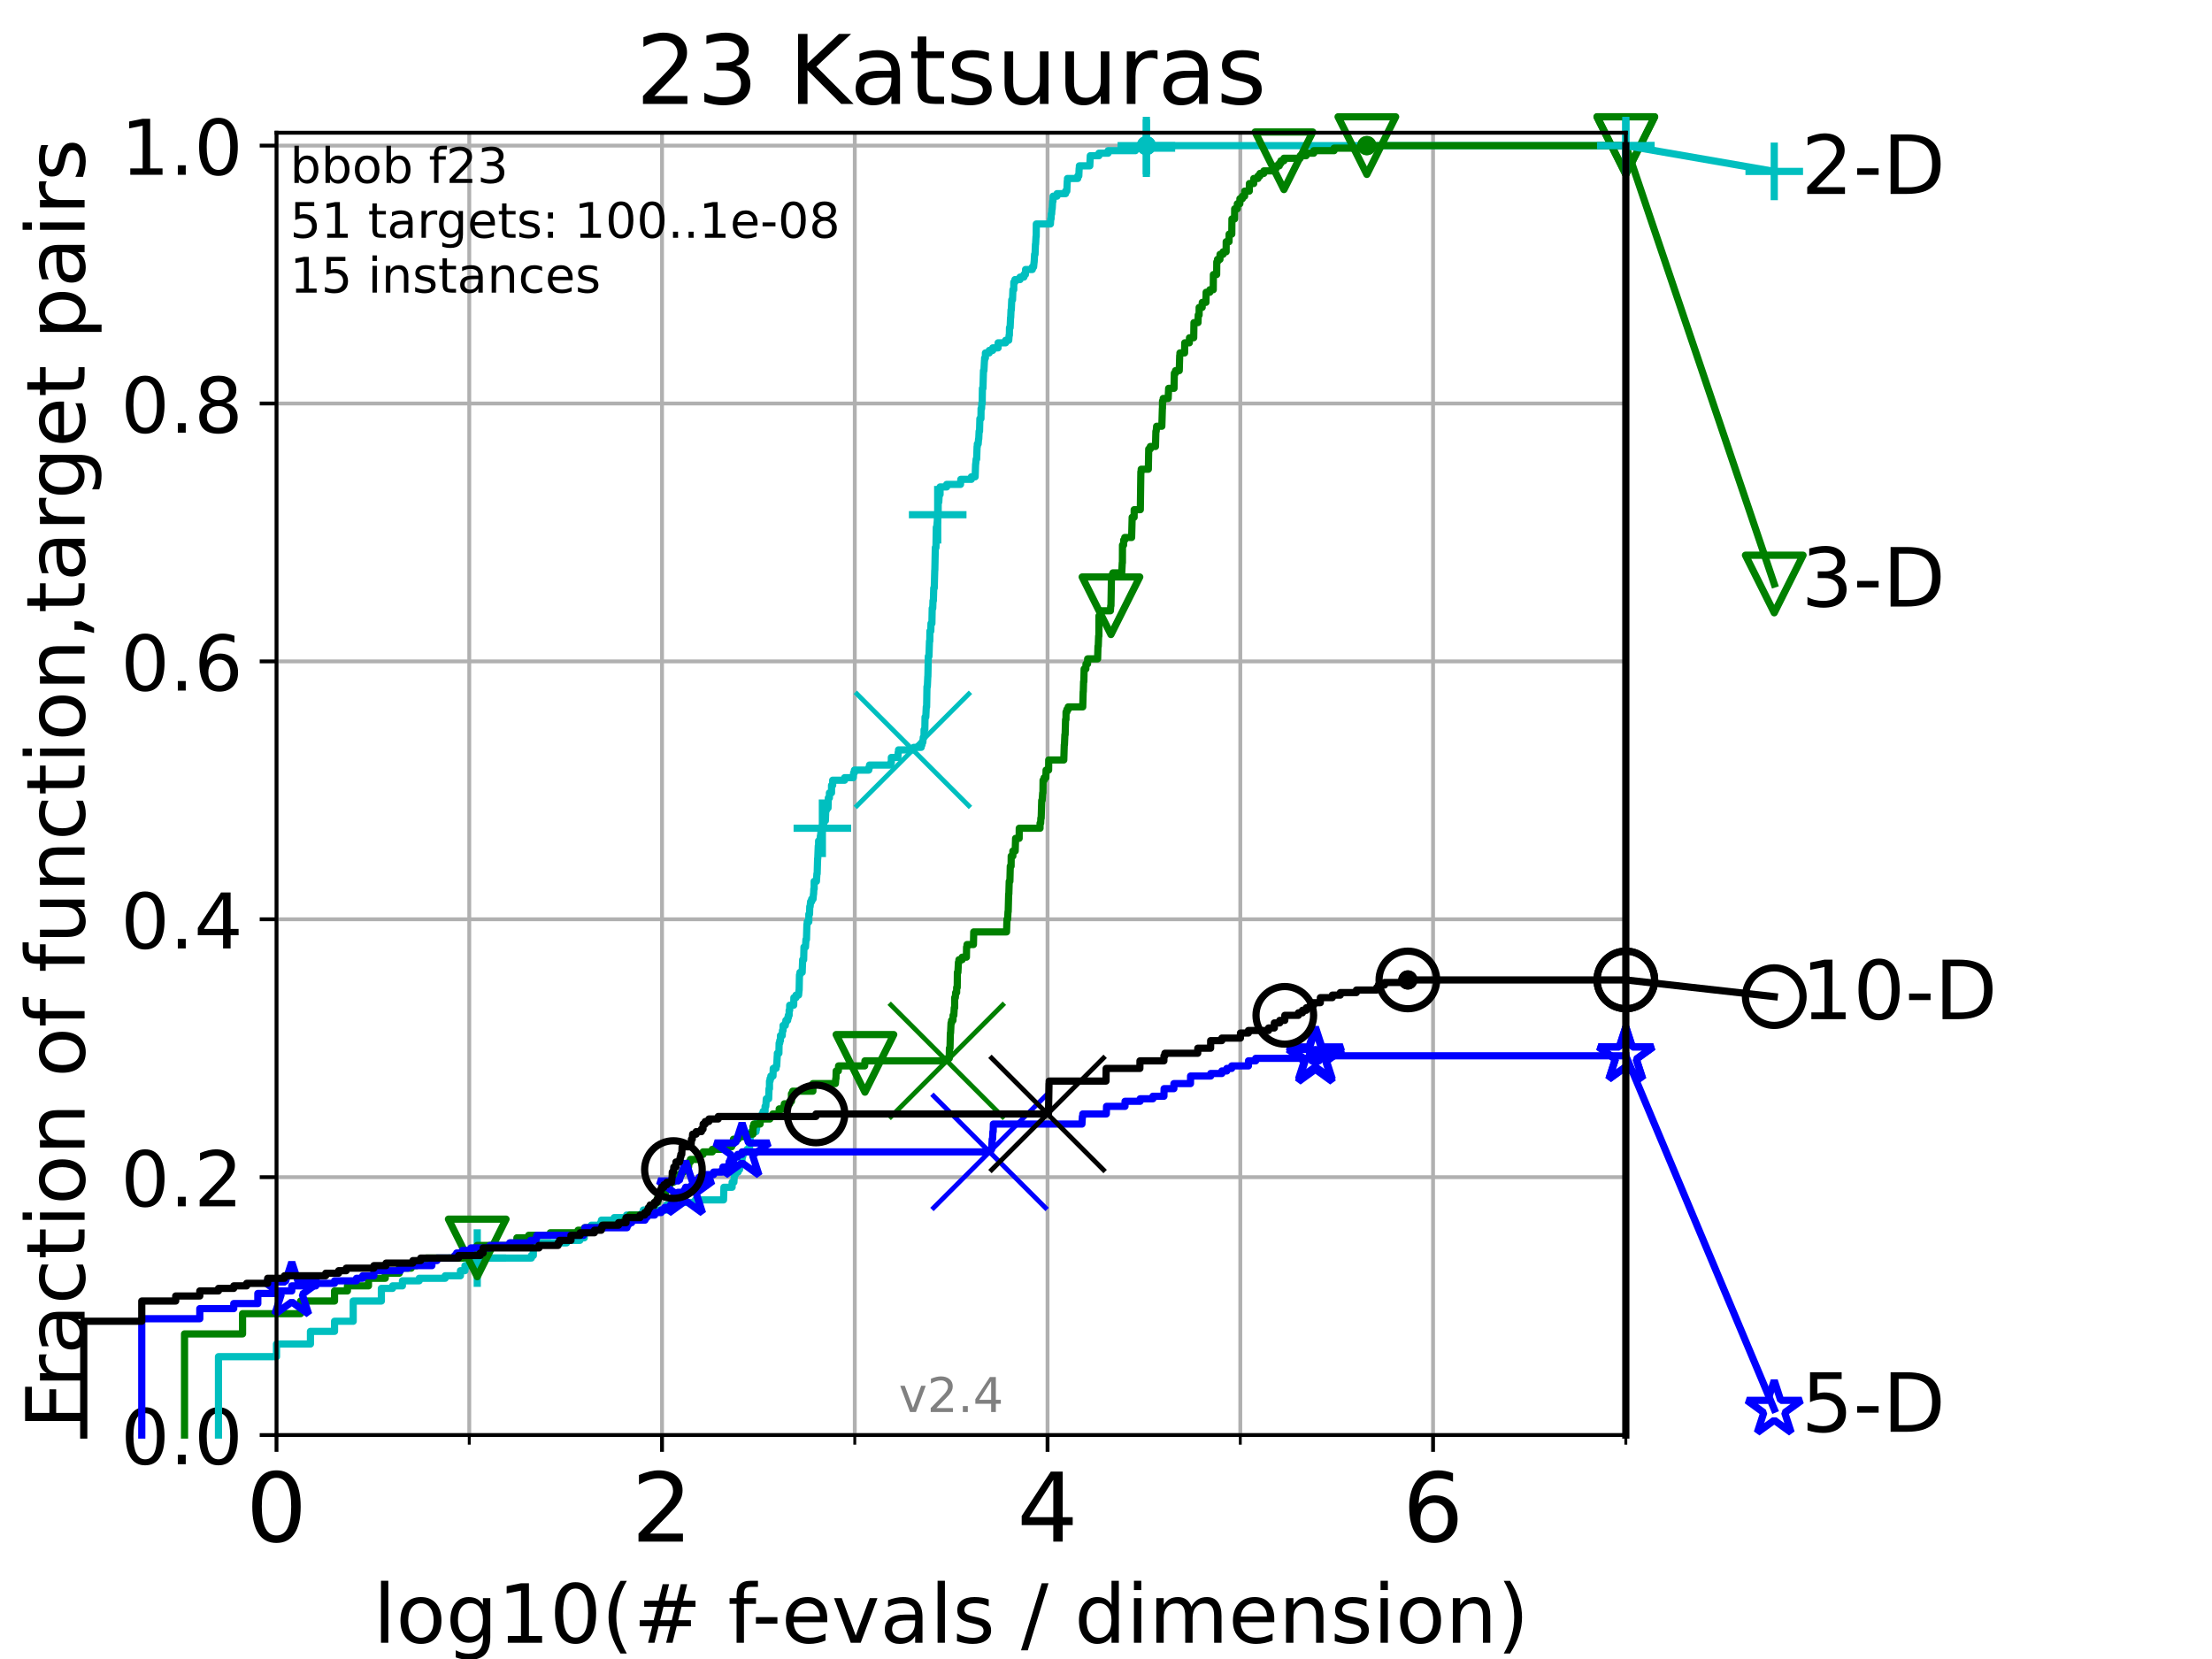<?xml version="1.0" encoding="utf-8" standalone="no"?>
<!DOCTYPE svg PUBLIC "-//W3C//DTD SVG 1.1//EN"
  "http://www.w3.org/Graphics/SVG/1.1/DTD/svg11.dtd">
<!-- Created with matplotlib (https://matplotlib.org/) -->
<svg height="345.6pt" version="1.1" viewBox="0 0 460.8 345.6" width="460.8pt" xmlns="http://www.w3.org/2000/svg" xmlns:xlink="http://www.w3.org/1999/xlink">
 <defs>
  <style type="text/css">*{stroke-linecap:butt;stroke-linejoin:round;}</style>
 </defs>
 <g id="figure_1">
  <g id="patch_1">
   <path d="M 0 345.6 
L 460.8 345.6 
L 460.8 0 
L 0 0 
z
" style="fill:#ffffff;"/>
  </g>
  <g id="axes_1">
   <g id="patch_2">
    <path d="M 57.6 298.944 
L 338.688 298.944 
L 338.688 27.648 
L 57.6 27.648 
z
" style="fill:#ffffff;"/>
   </g>
   <g id="matplotlib.axis_1">
    <g id="xtick_1">
     <g id="line2d_1">
      <path clip-path="url(#pb147e2ca41)" d="M 57.6 298.944 
L 57.6 27.648 
" style="fill:none;stroke:#b0b0b0;stroke-linecap:square;stroke-width:0.8;"/>
     </g>
     <g id="line2d_2">
      <defs>
       <path d="M 0 0 
L 0 3.5 
" id="m657f31ec91" style="stroke:#000000;stroke-width:0.8;"/>
      </defs>
      <g>
       <use style="stroke:#000000;stroke-width:0.8;" x="57.6" xlink:href="#m657f31ec91" y="298.944"/>
      </g>
     </g>
     <g id="text_1">
      <!-- 0 -->
      <g transform="translate(51.237 321.141)scale(0.2 -0.2)">
       <defs>
        <path d="M 31.781 66.406 
Q 24.172 66.406 20.328 58.906 
Q 16.5 51.422 16.5 36.375 
Q 16.5 21.391 20.328 13.891 
Q 24.172 6.391 31.781 6.391 
Q 39.453 6.391 43.281 13.891 
Q 47.125 21.391 47.125 36.375 
Q 47.125 51.422 43.281 58.906 
Q 39.453 66.406 31.781 66.406 
z
M 31.781 74.219 
Q 44.047 74.219 50.516 64.516 
Q 56.984 54.828 56.984 36.375 
Q 56.984 17.969 50.516 8.266 
Q 44.047 -1.422 31.781 -1.422 
Q 19.531 -1.422 13.062 8.266 
Q 6.594 17.969 6.594 36.375 
Q 6.594 54.828 13.062 64.516 
Q 19.531 74.219 31.781 74.219 
z
" id="DejaVuSans-48"/>
       </defs>
       <use xlink:href="#DejaVuSans-48"/>
      </g>
     </g>
    </g>
    <g id="xtick_2">
     <g id="line2d_3">
      <path clip-path="url(#pb147e2ca41)" d="M 137.911 298.944 
L 137.911 27.648 
" style="fill:none;stroke:#b0b0b0;stroke-linecap:square;stroke-width:0.8;"/>
     </g>
     <g id="line2d_4">
      <g>
       <use style="stroke:#000000;stroke-width:0.8;" x="137.911" xlink:href="#m657f31ec91" y="298.944"/>
      </g>
     </g>
     <g id="text_2">
      <!-- 2 -->
      <g transform="translate(131.548 321.141)scale(0.2 -0.2)">
       <defs>
        <path d="M 19.188 8.297 
L 53.609 8.297 
L 53.609 0 
L 7.328 0 
L 7.328 8.297 
Q 12.938 14.109 22.625 23.891 
Q 32.328 33.688 34.812 36.531 
Q 39.547 41.844 41.422 45.531 
Q 43.312 49.219 43.312 52.781 
Q 43.312 58.594 39.234 62.25 
Q 35.156 65.922 28.609 65.922 
Q 23.969 65.922 18.812 64.312 
Q 13.672 62.703 7.812 59.422 
L 7.812 69.391 
Q 13.766 71.781 18.938 73 
Q 24.125 74.219 28.422 74.219 
Q 39.75 74.219 46.484 68.547 
Q 53.219 62.891 53.219 53.422 
Q 53.219 48.922 51.531 44.891 
Q 49.859 40.875 45.406 35.406 
Q 44.188 33.984 37.641 27.219 
Q 31.109 20.453 19.188 8.297 
z
" id="DejaVuSans-50"/>
       </defs>
       <use xlink:href="#DejaVuSans-50"/>
      </g>
     </g>
    </g>
    <g id="xtick_3">
     <g id="line2d_5">
      <path clip-path="url(#pb147e2ca41)" d="M 218.222 298.944 
L 218.222 27.648 
" style="fill:none;stroke:#b0b0b0;stroke-linecap:square;stroke-width:0.8;"/>
     </g>
     <g id="line2d_6">
      <g>
       <use style="stroke:#000000;stroke-width:0.8;" x="218.222" xlink:href="#m657f31ec91" y="298.944"/>
      </g>
     </g>
     <g id="text_3">
      <!-- 4 -->
      <g transform="translate(211.859 321.141)scale(0.2 -0.2)">
       <defs>
        <path d="M 37.797 64.312 
L 12.891 25.391 
L 37.797 25.391 
z
M 35.203 72.906 
L 47.609 72.906 
L 47.609 25.391 
L 58.016 25.391 
L 58.016 17.188 
L 47.609 17.188 
L 47.609 0 
L 37.797 0 
L 37.797 17.188 
L 4.891 17.188 
L 4.891 26.703 
z
" id="DejaVuSans-52"/>
       </defs>
       <use xlink:href="#DejaVuSans-52"/>
      </g>
     </g>
    </g>
    <g id="xtick_4">
     <g id="line2d_7">
      <path clip-path="url(#pb147e2ca41)" d="M 298.533 298.944 
L 298.533 27.648 
" style="fill:none;stroke:#b0b0b0;stroke-linecap:square;stroke-width:0.8;"/>
     </g>
     <g id="line2d_8">
      <g>
       <use style="stroke:#000000;stroke-width:0.8;" x="298.533" xlink:href="#m657f31ec91" y="298.944"/>
      </g>
     </g>
     <g id="text_4">
      <!-- 6 -->
      <g transform="translate(292.17 321.141)scale(0.2 -0.2)">
       <defs>
        <path d="M 33.016 40.375 
Q 26.375 40.375 22.484 35.828 
Q 18.609 31.297 18.609 23.391 
Q 18.609 15.531 22.484 10.953 
Q 26.375 6.391 33.016 6.391 
Q 39.656 6.391 43.531 10.953 
Q 47.406 15.531 47.406 23.391 
Q 47.406 31.297 43.531 35.828 
Q 39.656 40.375 33.016 40.375 
z
M 52.594 71.297 
L 52.594 62.312 
Q 48.875 64.062 45.094 64.984 
Q 41.312 65.922 37.594 65.922 
Q 27.828 65.922 22.672 59.328 
Q 17.531 52.734 16.797 39.406 
Q 19.672 43.656 24.016 45.922 
Q 28.375 48.188 33.594 48.188 
Q 44.578 48.188 50.953 41.516 
Q 57.328 34.859 57.328 23.391 
Q 57.328 12.156 50.688 5.359 
Q 44.047 -1.422 33.016 -1.422 
Q 20.359 -1.422 13.672 8.266 
Q 6.984 17.969 6.984 36.375 
Q 6.984 53.656 15.188 63.938 
Q 23.391 74.219 37.203 74.219 
Q 40.922 74.219 44.703 73.484 
Q 48.484 72.75 52.594 71.297 
z
" id="DejaVuSans-54"/>
       </defs>
       <use xlink:href="#DejaVuSans-54"/>
      </g>
     </g>
    </g>
    <g id="xtick_5">
     <g id="line2d_9">
      <path clip-path="url(#pb147e2ca41)" d="M 97.755 298.944 
L 97.755 27.648 
" style="fill:none;stroke:#b0b0b0;stroke-linecap:square;stroke-width:0.8;"/>
     </g>
     <g id="line2d_10">
      <defs>
       <path d="M 0 0 
L 0 2 
" id="m556b57a519" style="stroke:#000000;stroke-width:0.6;"/>
      </defs>
      <g>
       <use style="stroke:#000000;stroke-width:0.6;" x="97.755" xlink:href="#m556b57a519" y="298.944"/>
      </g>
     </g>
    </g>
    <g id="xtick_6">
     <g id="line2d_11">
      <path clip-path="url(#pb147e2ca41)" d="M 178.066 298.944 
L 178.066 27.648 
" style="fill:none;stroke:#b0b0b0;stroke-linecap:square;stroke-width:0.8;"/>
     </g>
     <g id="line2d_12">
      <g>
       <use style="stroke:#000000;stroke-width:0.6;" x="178.066" xlink:href="#m556b57a519" y="298.944"/>
      </g>
     </g>
    </g>
    <g id="xtick_7">
     <g id="line2d_13">
      <path clip-path="url(#pb147e2ca41)" d="M 258.377 298.944 
L 258.377 27.648 
" style="fill:none;stroke:#b0b0b0;stroke-linecap:square;stroke-width:0.8;"/>
     </g>
     <g id="line2d_14">
      <g>
       <use style="stroke:#000000;stroke-width:0.6;" x="258.377" xlink:href="#m556b57a519" y="298.944"/>
      </g>
     </g>
    </g>
    <g id="xtick_8">
     <g id="line2d_15">
      <path clip-path="url(#pb147e2ca41)" d="M 338.688 298.944 
L 338.688 27.648 
" style="fill:none;stroke:#b0b0b0;stroke-linecap:square;stroke-width:0.8;"/>
     </g>
     <g id="line2d_16">
      <g>
       <use style="stroke:#000000;stroke-width:0.6;" x="338.688" xlink:href="#m556b57a519" y="298.944"/>
      </g>
     </g>
    </g>
    <g id="text_5">
     <!-- log10(# f-evals / dimension) -->
     <g transform="translate(77.764 342.218)scale(0.17 -0.17)">
      <defs>
       <path d="M 9.422 75.984 
L 18.406 75.984 
L 18.406 0 
L 9.422 0 
z
" id="DejaVuSans-108"/>
       <path d="M 30.609 48.391 
Q 23.391 48.391 19.188 42.75 
Q 14.984 37.109 14.984 27.297 
Q 14.984 17.484 19.156 11.844 
Q 23.344 6.203 30.609 6.203 
Q 37.797 6.203 41.984 11.859 
Q 46.188 17.531 46.188 27.297 
Q 46.188 37.016 41.984 42.703 
Q 37.797 48.391 30.609 48.391 
z
M 30.609 56 
Q 42.328 56 49.016 48.375 
Q 55.719 40.766 55.719 27.297 
Q 55.719 13.875 49.016 6.219 
Q 42.328 -1.422 30.609 -1.422 
Q 18.844 -1.422 12.172 6.219 
Q 5.516 13.875 5.516 27.297 
Q 5.516 40.766 12.172 48.375 
Q 18.844 56 30.609 56 
z
" id="DejaVuSans-111"/>
       <path d="M 45.406 27.984 
Q 45.406 37.75 41.375 43.109 
Q 37.359 48.484 30.078 48.484 
Q 22.859 48.484 18.828 43.109 
Q 14.797 37.75 14.797 27.984 
Q 14.797 18.266 18.828 12.891 
Q 22.859 7.516 30.078 7.516 
Q 37.359 7.516 41.375 12.891 
Q 45.406 18.266 45.406 27.984 
z
M 54.391 6.781 
Q 54.391 -7.172 48.188 -13.984 
Q 42 -20.797 29.203 -20.797 
Q 24.469 -20.797 20.266 -20.094 
Q 16.062 -19.391 12.109 -17.922 
L 12.109 -9.188 
Q 16.062 -11.328 19.922 -12.344 
Q 23.781 -13.375 27.781 -13.375 
Q 36.625 -13.375 41.016 -8.766 
Q 45.406 -4.156 45.406 5.172 
L 45.406 9.625 
Q 42.625 4.781 38.281 2.391 
Q 33.938 0 27.875 0 
Q 17.828 0 11.672 7.656 
Q 5.516 15.328 5.516 27.984 
Q 5.516 40.672 11.672 48.328 
Q 17.828 56 27.875 56 
Q 33.938 56 38.281 53.609 
Q 42.625 51.219 45.406 46.391 
L 45.406 54.688 
L 54.391 54.688 
z
" id="DejaVuSans-103"/>
       <path d="M 12.406 8.297 
L 28.516 8.297 
L 28.516 63.922 
L 10.984 60.406 
L 10.984 69.391 
L 28.422 72.906 
L 38.281 72.906 
L 38.281 8.297 
L 54.391 8.297 
L 54.391 0 
L 12.406 0 
z
" id="DejaVuSans-49"/>
       <path d="M 31 75.875 
Q 24.469 64.656 21.281 53.656 
Q 18.109 42.672 18.109 31.391 
Q 18.109 20.125 21.312 9.062 
Q 24.516 -2 31 -13.188 
L 23.188 -13.188 
Q 15.875 -1.703 12.234 9.375 
Q 8.594 20.453 8.594 31.391 
Q 8.594 42.281 12.203 53.312 
Q 15.828 64.359 23.188 75.875 
z
" id="DejaVuSans-40"/>
       <path d="M 51.125 44 
L 36.922 44 
L 32.812 27.688 
L 47.125 27.688 
z
M 43.797 71.781 
L 38.719 51.516 
L 52.984 51.516 
L 58.109 71.781 
L 65.922 71.781 
L 60.891 51.516 
L 76.125 51.516 
L 76.125 44 
L 58.984 44 
L 54.984 27.688 
L 70.516 27.688 
L 70.516 20.219 
L 53.078 20.219 
L 48 0 
L 40.188 0 
L 45.219 20.219 
L 30.906 20.219 
L 25.875 0 
L 18.016 0 
L 23.094 20.219 
L 7.719 20.219 
L 7.719 27.688 
L 24.906 27.688 
L 29 44 
L 13.281 44 
L 13.281 51.516 
L 30.906 51.516 
L 35.891 71.781 
z
" id="DejaVuSans-35"/>
       <path id="DejaVuSans-32"/>
       <path d="M 37.109 75.984 
L 37.109 68.5 
L 28.516 68.5 
Q 23.688 68.5 21.797 66.547 
Q 19.922 64.594 19.922 59.516 
L 19.922 54.688 
L 34.719 54.688 
L 34.719 47.703 
L 19.922 47.703 
L 19.922 0 
L 10.891 0 
L 10.891 47.703 
L 2.297 47.703 
L 2.297 54.688 
L 10.891 54.688 
L 10.891 58.5 
Q 10.891 67.625 15.141 71.797 
Q 19.391 75.984 28.609 75.984 
z
" id="DejaVuSans-102"/>
       <path d="M 4.891 31.391 
L 31.203 31.391 
L 31.203 23.391 
L 4.891 23.391 
z
" id="DejaVuSans-45"/>
       <path d="M 56.203 29.594 
L 56.203 25.203 
L 14.891 25.203 
Q 15.484 15.922 20.484 11.062 
Q 25.484 6.203 34.422 6.203 
Q 39.594 6.203 44.453 7.469 
Q 49.312 8.734 54.109 11.281 
L 54.109 2.781 
Q 49.266 0.734 44.188 -0.344 
Q 39.109 -1.422 33.891 -1.422 
Q 20.797 -1.422 13.156 6.188 
Q 5.516 13.812 5.516 26.812 
Q 5.516 40.234 12.766 48.109 
Q 20.016 56 32.328 56 
Q 43.359 56 49.781 48.891 
Q 56.203 41.797 56.203 29.594 
z
M 47.219 32.234 
Q 47.125 39.594 43.094 43.984 
Q 39.062 48.391 32.422 48.391 
Q 24.906 48.391 20.391 44.141 
Q 15.875 39.891 15.188 32.172 
z
" id="DejaVuSans-101"/>
       <path d="M 2.984 54.688 
L 12.5 54.688 
L 29.594 8.797 
L 46.688 54.688 
L 56.203 54.688 
L 35.688 0 
L 23.484 0 
z
" id="DejaVuSans-118"/>
       <path d="M 34.281 27.484 
Q 23.391 27.484 19.188 25 
Q 14.984 22.516 14.984 16.5 
Q 14.984 11.719 18.141 8.906 
Q 21.297 6.109 26.703 6.109 
Q 34.188 6.109 38.703 11.406 
Q 43.219 16.703 43.219 25.484 
L 43.219 27.484 
z
M 52.203 31.203 
L 52.203 0 
L 43.219 0 
L 43.219 8.297 
Q 40.141 3.328 35.547 0.953 
Q 30.953 -1.422 24.312 -1.422 
Q 15.922 -1.422 10.953 3.297 
Q 6 8.016 6 15.922 
Q 6 25.141 12.172 29.828 
Q 18.359 34.516 30.609 34.516 
L 43.219 34.516 
L 43.219 35.406 
Q 43.219 41.609 39.141 45 
Q 35.062 48.391 27.688 48.391 
Q 23 48.391 18.547 47.266 
Q 14.109 46.141 10.016 43.891 
L 10.016 52.203 
Q 14.938 54.109 19.578 55.047 
Q 24.219 56 28.609 56 
Q 40.484 56 46.344 49.844 
Q 52.203 43.703 52.203 31.203 
z
" id="DejaVuSans-97"/>
       <path d="M 44.281 53.078 
L 44.281 44.578 
Q 40.484 46.531 36.375 47.5 
Q 32.281 48.484 27.875 48.484 
Q 21.188 48.484 17.844 46.438 
Q 14.5 44.391 14.5 40.281 
Q 14.5 37.156 16.891 35.375 
Q 19.281 33.594 26.516 31.984 
L 29.594 31.297 
Q 39.156 29.25 43.188 25.516 
Q 47.219 21.781 47.219 15.094 
Q 47.219 7.469 41.188 3.016 
Q 35.156 -1.422 24.609 -1.422 
Q 20.219 -1.422 15.453 -0.562 
Q 10.688 0.297 5.422 2 
L 5.422 11.281 
Q 10.406 8.688 15.234 7.391 
Q 20.062 6.109 24.812 6.109 
Q 31.156 6.109 34.562 8.281 
Q 37.984 10.453 37.984 14.406 
Q 37.984 18.062 35.516 20.016 
Q 33.062 21.969 24.703 23.781 
L 21.578 24.516 
Q 13.234 26.266 9.516 29.906 
Q 5.812 33.547 5.812 39.891 
Q 5.812 47.609 11.281 51.797 
Q 16.75 56 26.812 56 
Q 31.781 56 36.172 55.266 
Q 40.578 54.547 44.281 53.078 
z
" id="DejaVuSans-115"/>
       <path d="M 25.391 72.906 
L 33.688 72.906 
L 8.297 -9.281 
L 0 -9.281 
z
" id="DejaVuSans-47"/>
       <path d="M 45.406 46.391 
L 45.406 75.984 
L 54.391 75.984 
L 54.391 0 
L 45.406 0 
L 45.406 8.203 
Q 42.578 3.328 38.25 0.953 
Q 33.938 -1.422 27.875 -1.422 
Q 17.969 -1.422 11.734 6.484 
Q 5.516 14.406 5.516 27.297 
Q 5.516 40.188 11.734 48.094 
Q 17.969 56 27.875 56 
Q 33.938 56 38.25 53.625 
Q 42.578 51.266 45.406 46.391 
z
M 14.797 27.297 
Q 14.797 17.391 18.875 11.75 
Q 22.953 6.109 30.078 6.109 
Q 37.203 6.109 41.297 11.75 
Q 45.406 17.391 45.406 27.297 
Q 45.406 37.203 41.297 42.844 
Q 37.203 48.484 30.078 48.484 
Q 22.953 48.484 18.875 42.844 
Q 14.797 37.203 14.797 27.297 
z
" id="DejaVuSans-100"/>
       <path d="M 9.422 54.688 
L 18.406 54.688 
L 18.406 0 
L 9.422 0 
z
M 9.422 75.984 
L 18.406 75.984 
L 18.406 64.594 
L 9.422 64.594 
z
" id="DejaVuSans-105"/>
       <path d="M 52 44.188 
Q 55.375 50.25 60.062 53.125 
Q 64.75 56 71.094 56 
Q 79.641 56 84.281 50.016 
Q 88.922 44.047 88.922 33.016 
L 88.922 0 
L 79.891 0 
L 79.891 32.719 
Q 79.891 40.578 77.094 44.375 
Q 74.312 48.188 68.609 48.188 
Q 61.625 48.188 57.562 43.547 
Q 53.516 38.922 53.516 30.906 
L 53.516 0 
L 44.484 0 
L 44.484 32.719 
Q 44.484 40.625 41.703 44.406 
Q 38.922 48.188 33.109 48.188 
Q 26.219 48.188 22.156 43.531 
Q 18.109 38.875 18.109 30.906 
L 18.109 0 
L 9.078 0 
L 9.078 54.688 
L 18.109 54.688 
L 18.109 46.188 
Q 21.188 51.219 25.484 53.609 
Q 29.781 56 35.688 56 
Q 41.656 56 45.828 52.969 
Q 50 49.953 52 44.188 
z
" id="DejaVuSans-109"/>
       <path d="M 54.891 33.016 
L 54.891 0 
L 45.906 0 
L 45.906 32.719 
Q 45.906 40.484 42.875 44.328 
Q 39.844 48.188 33.797 48.188 
Q 26.516 48.188 22.312 43.547 
Q 18.109 38.922 18.109 30.906 
L 18.109 0 
L 9.078 0 
L 9.078 54.688 
L 18.109 54.688 
L 18.109 46.188 
Q 21.344 51.125 25.703 53.562 
Q 30.078 56 35.797 56 
Q 45.219 56 50.047 50.172 
Q 54.891 44.344 54.891 33.016 
z
" id="DejaVuSans-110"/>
       <path d="M 8.016 75.875 
L 15.828 75.875 
Q 23.141 64.359 26.781 53.312 
Q 30.422 42.281 30.422 31.391 
Q 30.422 20.453 26.781 9.375 
Q 23.141 -1.703 15.828 -13.188 
L 8.016 -13.188 
Q 14.5 -2 17.703 9.062 
Q 20.906 20.125 20.906 31.391 
Q 20.906 42.672 17.703 53.656 
Q 14.5 64.656 8.016 75.875 
z
" id="DejaVuSans-41"/>
      </defs>
      <use xlink:href="#DejaVuSans-108"/>
      <use x="27.783" xlink:href="#DejaVuSans-111"/>
      <use x="88.965" xlink:href="#DejaVuSans-103"/>
      <use x="152.441" xlink:href="#DejaVuSans-49"/>
      <use x="216.064" xlink:href="#DejaVuSans-48"/>
      <use x="279.688" xlink:href="#DejaVuSans-40"/>
      <use x="318.701" xlink:href="#DejaVuSans-35"/>
      <use x="402.49" xlink:href="#DejaVuSans-32"/>
      <use x="434.277" xlink:href="#DejaVuSans-102"/>
      <use x="463.982" xlink:href="#DejaVuSans-45"/>
      <use x="500.066" xlink:href="#DejaVuSans-101"/>
      <use x="561.59" xlink:href="#DejaVuSans-118"/>
      <use x="620.77" xlink:href="#DejaVuSans-97"/>
      <use x="682.049" xlink:href="#DejaVuSans-108"/>
      <use x="709.832" xlink:href="#DejaVuSans-115"/>
      <use x="761.932" xlink:href="#DejaVuSans-32"/>
      <use x="793.719" xlink:href="#DejaVuSans-47"/>
      <use x="827.41" xlink:href="#DejaVuSans-32"/>
      <use x="859.197" xlink:href="#DejaVuSans-100"/>
      <use x="922.674" xlink:href="#DejaVuSans-105"/>
      <use x="950.457" xlink:href="#DejaVuSans-109"/>
      <use x="1047.869" xlink:href="#DejaVuSans-101"/>
      <use x="1109.393" xlink:href="#DejaVuSans-110"/>
      <use x="1172.771" xlink:href="#DejaVuSans-115"/>
      <use x="1224.871" xlink:href="#DejaVuSans-105"/>
      <use x="1252.654" xlink:href="#DejaVuSans-111"/>
      <use x="1313.836" xlink:href="#DejaVuSans-110"/>
      <use x="1377.215" xlink:href="#DejaVuSans-41"/>
     </g>
    </g>
   </g>
   <g id="matplotlib.axis_2">
    <g id="ytick_1">
     <g id="line2d_17">
      <path clip-path="url(#pb147e2ca41)" d="M 57.6 298.944 
L 338.688 298.944 
" style="fill:none;stroke:#b0b0b0;stroke-linecap:square;stroke-width:0.8;"/>
     </g>
     <g id="line2d_18">
      <defs>
       <path d="M 0 0 
L -3.5 0 
" id="mca472664bc" style="stroke:#000000;stroke-width:0.8;"/>
      </defs>
      <g>
       <use style="stroke:#000000;stroke-width:0.8;" x="57.6" xlink:href="#mca472664bc" y="298.944"/>
      </g>
     </g>
     <g id="text_6">
      <!-- 0.0 -->
      <g transform="translate(25.155 305.023)scale(0.16 -0.16)">
       <defs>
        <path d="M 10.688 12.406 
L 21 12.406 
L 21 0 
L 10.688 0 
z
" id="DejaVuSans-46"/>
       </defs>
       <use xlink:href="#DejaVuSans-48"/>
       <use x="63.623" xlink:href="#DejaVuSans-46"/>
       <use x="95.41" xlink:href="#DejaVuSans-48"/>
      </g>
     </g>
    </g>
    <g id="ytick_2">
     <g id="line2d_19">
      <path clip-path="url(#pb147e2ca41)" d="M 57.6 245.222 
L 338.688 245.222 
" style="fill:none;stroke:#b0b0b0;stroke-linecap:square;stroke-width:0.8;"/>
     </g>
     <g id="line2d_20">
      <g>
       <use style="stroke:#000000;stroke-width:0.8;" x="57.6" xlink:href="#mca472664bc" y="245.222"/>
      </g>
     </g>
     <g id="text_7">
      <!-- 0.2 -->
      <g transform="translate(25.155 251.301)scale(0.16 -0.16)">
       <use xlink:href="#DejaVuSans-48"/>
       <use x="63.623" xlink:href="#DejaVuSans-46"/>
       <use x="95.41" xlink:href="#DejaVuSans-50"/>
      </g>
     </g>
    </g>
    <g id="ytick_3">
     <g id="line2d_21">
      <path clip-path="url(#pb147e2ca41)" d="M 57.6 191.5 
L 338.688 191.5 
" style="fill:none;stroke:#b0b0b0;stroke-linecap:square;stroke-width:0.8;"/>
     </g>
     <g id="line2d_22">
      <g>
       <use style="stroke:#000000;stroke-width:0.8;" x="57.6" xlink:href="#mca472664bc" y="191.5"/>
      </g>
     </g>
     <g id="text_8">
      <!-- 0.4 -->
      <g transform="translate(25.155 197.579)scale(0.16 -0.16)">
       <use xlink:href="#DejaVuSans-48"/>
       <use x="63.623" xlink:href="#DejaVuSans-46"/>
       <use x="95.41" xlink:href="#DejaVuSans-52"/>
      </g>
     </g>
    </g>
    <g id="ytick_4">
     <g id="line2d_23">
      <path clip-path="url(#pb147e2ca41)" d="M 57.6 137.778 
L 338.688 137.778 
" style="fill:none;stroke:#b0b0b0;stroke-linecap:square;stroke-width:0.8;"/>
     </g>
     <g id="line2d_24">
      <g>
       <use style="stroke:#000000;stroke-width:0.8;" x="57.6" xlink:href="#mca472664bc" y="137.778"/>
      </g>
     </g>
     <g id="text_9">
      <!-- 0.6 -->
      <g transform="translate(25.155 143.857)scale(0.16 -0.16)">
       <use xlink:href="#DejaVuSans-48"/>
       <use x="63.623" xlink:href="#DejaVuSans-46"/>
       <use x="95.41" xlink:href="#DejaVuSans-54"/>
      </g>
     </g>
    </g>
    <g id="ytick_5">
     <g id="line2d_25">
      <path clip-path="url(#pb147e2ca41)" d="M 57.6 84.056 
L 338.688 84.056 
" style="fill:none;stroke:#b0b0b0;stroke-linecap:square;stroke-width:0.8;"/>
     </g>
     <g id="line2d_26">
      <g>
       <use style="stroke:#000000;stroke-width:0.8;" x="57.6" xlink:href="#mca472664bc" y="84.056"/>
      </g>
     </g>
     <g id="text_10">
      <!-- 0.8 -->
      <g transform="translate(25.155 90.135)scale(0.16 -0.16)">
       <defs>
        <path d="M 31.781 34.625 
Q 24.75 34.625 20.719 30.859 
Q 16.703 27.094 16.703 20.516 
Q 16.703 13.922 20.719 10.156 
Q 24.75 6.391 31.781 6.391 
Q 38.812 6.391 42.859 10.172 
Q 46.922 13.969 46.922 20.516 
Q 46.922 27.094 42.891 30.859 
Q 38.875 34.625 31.781 34.625 
z
M 21.922 38.812 
Q 15.578 40.375 12.031 44.719 
Q 8.5 49.078 8.5 55.328 
Q 8.5 64.062 14.719 69.141 
Q 20.953 74.219 31.781 74.219 
Q 42.672 74.219 48.875 69.141 
Q 55.078 64.062 55.078 55.328 
Q 55.078 49.078 51.531 44.719 
Q 48 40.375 41.703 38.812 
Q 48.828 37.156 52.797 32.312 
Q 56.781 27.484 56.781 20.516 
Q 56.781 9.906 50.312 4.234 
Q 43.844 -1.422 31.781 -1.422 
Q 19.734 -1.422 13.25 4.234 
Q 6.781 9.906 6.781 20.516 
Q 6.781 27.484 10.781 32.312 
Q 14.797 37.156 21.922 38.812 
z
M 18.312 54.391 
Q 18.312 48.734 21.844 45.562 
Q 25.391 42.391 31.781 42.391 
Q 38.141 42.391 41.719 45.562 
Q 45.312 48.734 45.312 54.391 
Q 45.312 60.062 41.719 63.234 
Q 38.141 66.406 31.781 66.406 
Q 25.391 66.406 21.844 63.234 
Q 18.312 60.062 18.312 54.391 
z
" id="DejaVuSans-56"/>
       </defs>
       <use xlink:href="#DejaVuSans-48"/>
       <use x="63.623" xlink:href="#DejaVuSans-46"/>
       <use x="95.41" xlink:href="#DejaVuSans-56"/>
      </g>
     </g>
    </g>
    <g id="ytick_6">
     <g id="line2d_27">
      <path clip-path="url(#pb147e2ca41)" d="M 57.6 30.334 
L 338.688 30.334 
" style="fill:none;stroke:#b0b0b0;stroke-linecap:square;stroke-width:0.8;"/>
     </g>
     <g id="line2d_28">
      <g>
       <use style="stroke:#000000;stroke-width:0.8;" x="57.6" xlink:href="#mca472664bc" y="30.334"/>
      </g>
     </g>
     <g id="text_11">
      <!-- 1.0 -->
      <g transform="translate(25.155 36.413)scale(0.16 -0.16)">
       <use xlink:href="#DejaVuSans-49"/>
       <use x="63.623" xlink:href="#DejaVuSans-46"/>
       <use x="95.41" xlink:href="#DejaVuSans-48"/>
      </g>
     </g>
    </g>
    <g id="text_12">
     <!-- Fraction of function,target pairs -->
     <g transform="translate(17.62 297.681)rotate(-90)scale(0.17 -0.17)">
      <defs>
       <path d="M 9.812 72.906 
L 51.703 72.906 
L 51.703 64.594 
L 19.672 64.594 
L 19.672 43.109 
L 48.578 43.109 
L 48.578 34.812 
L 19.672 34.812 
L 19.672 0 
L 9.812 0 
z
" id="DejaVuSans-70"/>
       <path d="M 41.109 46.297 
Q 39.594 47.172 37.812 47.578 
Q 36.031 48 33.891 48 
Q 26.266 48 22.188 43.047 
Q 18.109 38.094 18.109 28.812 
L 18.109 0 
L 9.078 0 
L 9.078 54.688 
L 18.109 54.688 
L 18.109 46.188 
Q 20.953 51.172 25.484 53.578 
Q 30.031 56 36.531 56 
Q 37.453 56 38.578 55.875 
Q 39.703 55.766 41.062 55.516 
z
" id="DejaVuSans-114"/>
       <path d="M 48.781 52.594 
L 48.781 44.188 
Q 44.969 46.297 41.141 47.344 
Q 37.312 48.391 33.406 48.391 
Q 24.656 48.391 19.812 42.844 
Q 14.984 37.312 14.984 27.297 
Q 14.984 17.281 19.812 11.734 
Q 24.656 6.203 33.406 6.203 
Q 37.312 6.203 41.141 7.25 
Q 44.969 8.297 48.781 10.406 
L 48.781 2.094 
Q 45.016 0.344 40.984 -0.531 
Q 36.969 -1.422 32.422 -1.422 
Q 20.062 -1.422 12.781 6.344 
Q 5.516 14.109 5.516 27.297 
Q 5.516 40.672 12.859 48.328 
Q 20.219 56 33.016 56 
Q 37.156 56 41.109 55.141 
Q 45.062 54.297 48.781 52.594 
z
" id="DejaVuSans-99"/>
       <path d="M 18.312 70.219 
L 18.312 54.688 
L 36.812 54.688 
L 36.812 47.703 
L 18.312 47.703 
L 18.312 18.016 
Q 18.312 11.328 20.141 9.422 
Q 21.969 7.516 27.594 7.516 
L 36.812 7.516 
L 36.812 0 
L 27.594 0 
Q 17.188 0 13.234 3.875 
Q 9.281 7.766 9.281 18.016 
L 9.281 47.703 
L 2.688 47.703 
L 2.688 54.688 
L 9.281 54.688 
L 9.281 70.219 
z
" id="DejaVuSans-116"/>
       <path d="M 8.5 21.578 
L 8.5 54.688 
L 17.484 54.688 
L 17.484 21.922 
Q 17.484 14.156 20.5 10.266 
Q 23.531 6.391 29.594 6.391 
Q 36.859 6.391 41.078 11.031 
Q 45.312 15.672 45.312 23.688 
L 45.312 54.688 
L 54.297 54.688 
L 54.297 0 
L 45.312 0 
L 45.312 8.406 
Q 42.047 3.422 37.719 1 
Q 33.406 -1.422 27.688 -1.422 
Q 18.266 -1.422 13.375 4.438 
Q 8.5 10.297 8.5 21.578 
z
M 31.109 56 
z
" id="DejaVuSans-117"/>
       <path d="M 11.719 12.406 
L 22.016 12.406 
L 22.016 4 
L 14.016 -11.625 
L 7.719 -11.625 
L 11.719 4 
z
" id="DejaVuSans-44"/>
       <path d="M 18.109 8.203 
L 18.109 -20.797 
L 9.078 -20.797 
L 9.078 54.688 
L 18.109 54.688 
L 18.109 46.391 
Q 20.953 51.266 25.266 53.625 
Q 29.594 56 35.594 56 
Q 45.562 56 51.781 48.094 
Q 58.016 40.188 58.016 27.297 
Q 58.016 14.406 51.781 6.484 
Q 45.562 -1.422 35.594 -1.422 
Q 29.594 -1.422 25.266 0.953 
Q 20.953 3.328 18.109 8.203 
z
M 48.688 27.297 
Q 48.688 37.203 44.609 42.844 
Q 40.531 48.484 33.406 48.484 
Q 26.266 48.484 22.188 42.844 
Q 18.109 37.203 18.109 27.297 
Q 18.109 17.391 22.188 11.75 
Q 26.266 6.109 33.406 6.109 
Q 40.531 6.109 44.609 11.75 
Q 48.688 17.391 48.688 27.297 
z
" id="DejaVuSans-112"/>
      </defs>
      <use xlink:href="#DejaVuSans-70"/>
      <use x="50.27" xlink:href="#DejaVuSans-114"/>
      <use x="91.383" xlink:href="#DejaVuSans-97"/>
      <use x="152.662" xlink:href="#DejaVuSans-99"/>
      <use x="207.643" xlink:href="#DejaVuSans-116"/>
      <use x="246.852" xlink:href="#DejaVuSans-105"/>
      <use x="274.635" xlink:href="#DejaVuSans-111"/>
      <use x="335.816" xlink:href="#DejaVuSans-110"/>
      <use x="399.195" xlink:href="#DejaVuSans-32"/>
      <use x="430.982" xlink:href="#DejaVuSans-111"/>
      <use x="492.164" xlink:href="#DejaVuSans-102"/>
      <use x="527.369" xlink:href="#DejaVuSans-32"/>
      <use x="559.156" xlink:href="#DejaVuSans-102"/>
      <use x="594.361" xlink:href="#DejaVuSans-117"/>
      <use x="657.74" xlink:href="#DejaVuSans-110"/>
      <use x="721.119" xlink:href="#DejaVuSans-99"/>
      <use x="776.1" xlink:href="#DejaVuSans-116"/>
      <use x="815.309" xlink:href="#DejaVuSans-105"/>
      <use x="843.092" xlink:href="#DejaVuSans-111"/>
      <use x="904.273" xlink:href="#DejaVuSans-110"/>
      <use x="967.652" xlink:href="#DejaVuSans-44"/>
      <use x="999.439" xlink:href="#DejaVuSans-116"/>
      <use x="1038.648" xlink:href="#DejaVuSans-97"/>
      <use x="1099.928" xlink:href="#DejaVuSans-114"/>
      <use x="1139.291" xlink:href="#DejaVuSans-103"/>
      <use x="1202.768" xlink:href="#DejaVuSans-101"/>
      <use x="1264.291" xlink:href="#DejaVuSans-116"/>
      <use x="1303.5" xlink:href="#DejaVuSans-32"/>
      <use x="1335.287" xlink:href="#DejaVuSans-112"/>
      <use x="1398.764" xlink:href="#DejaVuSans-97"/>
      <use x="1460.043" xlink:href="#DejaVuSans-105"/>
      <use x="1487.826" xlink:href="#DejaVuSans-114"/>
      <use x="1528.939" xlink:href="#DejaVuSans-115"/>
     </g>
    </g>
   </g>
   <g id="line2d_29">
    <defs>
     <path d="M 0 1.5 
C 0.398 1.5 0.779 1.342 1.061 1.061 
C 1.342 0.779 1.5 0.398 1.5 0 
C 1.5 -0.398 1.342 -0.779 1.061 -1.061 
C 0.779 -1.342 0.398 -1.5 0 -1.5 
C -0.398 -1.5 -0.779 -1.342 -1.061 -1.061 
C -1.342 -0.779 -1.5 -0.398 -1.5 0 
C -1.5 0.398 -1.342 0.779 -1.061 1.061 
C -0.779 1.342 -0.398 1.5 0 1.5 
z
" id="m920c28f5d7" style="stroke:#00bfbf;"/>
    </defs>
    <g>
     <use style="fill:#00bfbf;stroke:#00bfbf;" x="238.809" xlink:href="#m920c28f5d7" y="30.334"/>
     <use style="fill:#00bfbf;stroke:#00bfbf;" x="238.809" xlink:href="#m920c28f5d7" y="30.334"/>
    </g>
   </g>
   <g id="line2d_30">
    <path d="M 45.512 298.944 
L 45.512 282.617 
L 57.6 282.617 
L 57.6 279.983 
L 64.671 279.983 
L 64.671 277.35 
L 69.688 277.35 
L 69.688 275.243 
L 73.579 275.243 
L 73.579 271.03 
L 79.447 271.03 
L 79.447 268.396 
L 81.776 268.396 
L 81.776 267.87 
L 83.83 267.87 
L 83.83 266.816 
L 87.33 266.816 
L 87.33 266.289 
L 92.738 266.289 
L 92.738 265.763 
L 95.918 265.763 
L 95.918 264.709 
L 96.861 264.709 
L 96.861 263.656 
L 97.755 263.656 
L 97.755 263.129 
L 98.606 263.129 
L 98.606 262.603 
L 99.418 262.603 
L 99.418 262.076 
L 110.694 262.076 
L 110.694 261.549 
L 111.105 261.549 
L 111.105 259.443 
L 111.897 259.443 
L 111.897 258.916 
L 118.04 258.916 
L 118.04 258.389 
L 120.806 258.389 
L 120.806 257.862 
L 121.712 257.862 
L 121.712 256.282 
L 122.782 256.282 
L 122.782 255.756 
L 123.193 255.756 
L 123.193 255.229 
L 125.111 255.229 
L 125.111 254.702 
L 125.292 254.702 
L 125.292 254.176 
L 127.954 254.176 
L 127.954 253.649 
L 130.532 253.649 
L 130.532 253.122 
L 133.8 253.122 
L 133.8 252.596 
L 134.019 252.596 
L 134.019 252.069 
L 138.845 252.069 
L 138.845 251.016 
L 140.272 251.016 
L 140.272 250.489 
L 144.865 250.489 
L 144.865 249.962 
L 150.725 249.962 
L 150.808 247.329 
L 152.512 247.329 
L 152.512 246.275 
L 152.885 246.275 
L 152.996 244.695 
L 153.215 244.695 
L 153.215 244.169 
L 153.75 244.169 
L 153.75 243.642 
L 154.064 243.642 
L 154.098 242.589 
L 154.541 242.589 
L 154.608 241.009 
L 154.708 241.009 
L 154.708 240.482 
L 154.906 240.482 
L 154.906 239.955 
L 155.647 239.955 
L 155.647 239.428 
L 156.145 239.428 
L 156.175 237.322 
L 156.267 237.322 
L 156.267 236.268 
L 156.509 236.268 
L 156.509 235.742 
L 157.5 235.742 
L 157.5 235.215 
L 157.614 235.215 
L 157.614 234.162 
L 157.81 234.162 
L 157.81 233.635 
L 158.168 233.635 
L 158.223 232.582 
L 158.758 232.582 
L 158.758 232.055 
L 158.968 232.055 
L 158.968 231.528 
L 159.38 231.528 
L 159.38 230.475 
L 159.532 230.475 
L 159.633 228.895 
L 160.128 228.895 
L 160.201 226.788 
L 160.298 226.788 
L 160.298 225.208 
L 160.418 225.208 
L 160.418 224.681 
L 160.585 224.681 
L 160.585 224.155 
L 161.031 224.155 
L 161.077 222.575 
L 161.668 222.575 
L 161.668 222.048 
L 161.801 222.048 
L 161.912 219.941 
L 161.934 219.941 
L 161.934 219.414 
L 162.26 219.414 
L 162.303 217.308 
L 162.432 217.308 
L 162.432 216.781 
L 162.581 216.781 
L 162.581 215.728 
L 162.958 215.728 
L 163 214.674 
L 163.124 214.674 
L 163.124 213.621 
L 163.59 213.621 
L 163.59 213.094 
L 163.709 213.094 
L 163.709 212.567 
L 164.083 212.567 
L 164.083 212.041 
L 164.218 212.041 
L 164.218 211.514 
L 164.391 211.514 
L 164.391 210.461 
L 164.505 210.461 
L 164.505 209.407 
L 165.339 209.407 
L 165.375 207.827 
L 165.821 207.827 
L 165.821 207.301 
L 166.358 207.301 
L 166.46 206.247 
L 166.477 206.247 
L 166.545 203.087 
L 166.646 203.087 
L 166.646 202.56 
L 167.109 202.56 
L 167.207 199.927 
L 167.417 199.927 
L 167.481 197.294 
L 167.798 197.294 
L 167.892 195.714 
L 168.001 195.714 
L 168.094 192.553 
L 168.156 192.553 
L 168.156 192.027 
L 168.491 192.027 
L 168.491 190.447 
L 168.642 190.447 
L 168.686 188.867 
L 168.761 188.867 
L 168.865 187.813 
L 169.085 187.813 
L 169.085 187.287 
L 169.374 187.287 
L 169.46 186.233 
L 169.489 186.233 
L 169.532 185.18 
L 169.603 185.18 
L 169.603 183.6 
L 170.078 183.6 
L 170.174 182.02 
L 170.229 182.02 
L 170.324 178.86 
L 170.351 178.86 
L 170.46 176.226 
L 170.527 176.226 
L 170.527 175.173 
L 170.82 175.173 
L 170.899 174.119 
L 170.978 174.119 
L 170.978 173.593 
L 171.199 173.593 
L 171.302 172.539 
L 171.315 172.539 
L 171.315 172.013 
L 171.456 172.013 
L 171.456 171.486 
L 171.62 171.486 
L 171.62 170.959 
L 171.946 170.959 
L 172.02 168.853 
L 172.143 168.853 
L 172.143 168.326 
L 172.494 168.326 
L 172.554 166.219 
L 172.78 166.219 
L 172.78 165.166 
L 173.223 165.166 
L 173.223 163.586 
L 173.463 163.586 
L 173.463 162.532 
L 175.946 162.532 
L 175.946 162.006 
L 177.75 162.006 
L 177.829 160.952 
L 177.996 160.952 
L 177.996 160.426 
L 180.982 160.426 
L 180.982 159.899 
L 181.137 159.899 
L 181.137 159.372 
L 185.562 159.372 
L 185.562 158.846 
L 185.681 158.846 
L 185.681 157.792 
L 187.046 157.792 
L 187.103 156.739 
L 187.181 156.739 
L 187.181 156.212 
L 190.354 156.212 
L 190.354 155.685 
L 191.903 155.685 
L 191.903 155.159 
L 192.072 155.159 
L 192.072 154.632 
L 192.243 154.632 
L 192.336 153.579 
L 192.485 153.579 
L 192.5 151.999 
L 192.66 151.999 
L 192.701 149.365 
L 192.862 149.365 
L 192.959 147.258 
L 193.033 147.258 
L 193.103 143.045 
L 193.181 143.045 
L 193.276 140.938 
L 193.297 140.938 
L 193.381 136.725 
L 193.522 136.725 
L 193.626 133.565 
L 193.693 133.565 
L 193.722 131.458 
L 193.906 131.458 
L 193.937 129.878 
L 194.133 129.878 
L 194.192 126.718 
L 194.309 126.718 
L 194.357 125.138 
L 194.439 125.138 
L 194.514 122.504 
L 194.622 122.504 
L 194.723 118.817 
L 194.743 118.817 
L 194.843 114.077 
L 194.979 114.077 
L 195.045 109.864 
L 195.137 109.864 
L 195.232 108.81 
L 195.258 108.81 
L 195.339 107.23 
L 195.433 107.23 
L 195.443 104.597 
L 195.568 104.597 
L 195.644 103.017 
L 195.831 103.017 
L 195.831 101.437 
L 197.211 101.437 
L 197.211 100.91 
L 200.094 100.91 
L 200.156 99.857 
L 202.349 99.857 
L 202.349 99.33 
L 203.141 99.33 
L 203.234 96.697 
L 203.254 96.697 
L 203.351 95.643 
L 203.453 95.643 
L 203.546 93.01 
L 203.594 93.01 
L 203.594 92.483 
L 203.771 92.483 
L 203.853 91.43 
L 203.891 91.43 
L 203.962 89.85 
L 204.056 89.85 
L 204.123 87.216 
L 204.35 87.216 
L 204.372 85.109 
L 204.481 85.109 
L 204.522 84.056 
L 204.606 84.056 
L 204.653 80.896 
L 204.767 80.896 
L 204.876 77.209 
L 204.971 77.209 
L 205.081 75.102 
L 205.11 75.102 
L 205.11 74.576 
L 205.278 74.576 
L 205.278 73.522 
L 206.081 73.522 
L 206.081 72.996 
L 206.804 72.996 
L 206.804 72.469 
L 207.922 72.469 
L 207.922 71.416 
L 209.49 71.416 
L 209.49 70.889 
L 210.139 70.889 
L 210.213 69.836 
L 210.272 69.836 
L 210.294 68.255 
L 210.425 68.255 
L 210.518 66.149 
L 210.549 66.149 
L 210.612 64.569 
L 210.673 64.569 
L 210.765 62.462 
L 210.928 62.462 
L 211.007 60.355 
L 211.183 60.355 
L 211.195 58.775 
L 211.425 58.775 
L 211.425 58.248 
L 212.486 58.248 
L 212.486 57.722 
L 213.301 57.722 
L 213.301 57.195 
L 213.614 57.195 
L 213.643 56.142 
L 215.049 56.142 
L 215.049 55.615 
L 215.317 55.615 
L 215.422 54.562 
L 215.434 54.562 
L 215.525 52.982 
L 215.619 52.982 
L 215.703 50.875 
L 215.737 50.875 
L 215.818 49.295 
L 215.858 49.295 
L 215.882 46.661 
L 218.822 46.661 
L 218.879 45.608 
L 218.953 45.608 
L 218.999 44.555 
L 219.078 44.555 
L 219.141 43.501 
L 219.191 43.501 
L 219.283 41.921 
L 219.353 41.921 
L 219.38 40.868 
L 220.198 40.868 
L 220.198 40.341 
L 221.979 40.341 
L 221.979 39.814 
L 222.24 39.814 
L 222.332 37.708 
L 222.373 37.708 
L 222.373 37.181 
L 224.509 37.181 
L 224.509 36.654 
L 224.734 36.654 
L 224.807 35.074 
L 224.852 35.074 
L 224.852 34.548 
L 227.026 34.548 
L 227.124 32.441 
L 228.925 32.441 
L 228.925 31.914 
L 230.835 31.914 
L 230.835 31.387 
L 236.52 31.387 
L 236.52 30.861 
L 238.809 30.861 
L 238.809 30.334 
L 338.688 30.334 
L 338.688 30.334 
" style="fill:none;stroke:#00bfbf;stroke-linecap:square;stroke-width:1.5;"/>
   </g>
   <g id="line2d_31">
    <defs>
     <path d="M -6 0 
L 6 0 
M 0 6 
L 0 -6 
" id="m7f57bf81ba" style="stroke:#00bfbf;stroke-width:1.5;"/>
    </defs>
    <g>
     <use style="fill-opacity:0;stroke:#00bfbf;stroke-width:1.5;" x="99.418" xlink:href="#m7f57bf81ba" y="262.076"/>
     <use style="fill-opacity:0;stroke:#00bfbf;stroke-width:1.5;" x="171.315" xlink:href="#m7f57bf81ba" y="172.539"/>
     <use style="fill-opacity:0;stroke:#00bfbf;stroke-width:1.5;" x="195.339" xlink:href="#m7f57bf81ba" y="107.23"/>
     <use style="fill-opacity:0;stroke:#00bfbf;stroke-width:1.5;" x="238.809" xlink:href="#m7f57bf81ba" y="30.861"/>
     <use style="fill-opacity:0;stroke:#00bfbf;stroke-width:1.5;" x="238.809" xlink:href="#m7f57bf81ba" y="30.334"/>
     <use style="fill-opacity:0;stroke:#00bfbf;stroke-width:1.5;" x="338.688" xlink:href="#m7f57bf81ba" y="30.334"/>
    </g>
   </g>
   <g id="line2d_32">
    <path style="fill:none;stroke:#00bfbf;stroke-linecap:square;stroke-width:1.5;"/>
    <g/>
   </g>
   <g id="line2d_33">
    <path clip-path="url(#pb147e2ca41)" d="M 190.167 156.212 
" style="fill:none;stroke:#00bfbf;stroke-linecap:square;stroke-width:1.5;"/>
    <defs>
     <path d="M -12 12 
L 12 -12 
M -12 -12 
L 12 12 
" id="m5cad9d1ee1" style="stroke:#00bfbf;"/>
    </defs>
    <g clip-path="url(#pb147e2ca41)">
     <use style="fill:#00bfbf;stroke:#00bfbf;" x="190.167" xlink:href="#m5cad9d1ee1" y="156.212"/>
    </g>
   </g>
   <g id="line2d_34">
    <defs>
     <path d="M 0 1.5 
C 0.398 1.5 0.779 1.342 1.061 1.061 
C 1.342 0.779 1.5 0.398 1.5 0 
C 1.5 -0.398 1.342 -0.779 1.061 -1.061 
C 0.779 -1.342 0.398 -1.5 0 -1.5 
C -0.398 -1.5 -0.779 -1.342 -1.061 -1.061 
C -1.342 -0.779 -1.5 -0.398 -1.5 0 
C -1.5 0.398 -1.342 0.779 -1.061 1.061 
C -0.779 1.342 -0.398 1.5 0 1.5 
z
" id="m4ea28f82d3" style="stroke:#008000;"/>
    </defs>
    <g>
     <use style="fill:#008000;stroke:#008000;" x="284.741" xlink:href="#m4ea28f82d3" y="30.334"/>
     <use style="fill:#008000;stroke:#008000;" x="284.741" xlink:href="#m4ea28f82d3" y="30.334"/>
    </g>
   </g>
   <g id="line2d_35">
    <path d="M 38.441 298.944 
L 38.441 277.877 
L 50.529 277.877 
L 50.529 273.663 
L 62.617 273.663 
L 62.617 271.03 
L 69.688 271.03 
L 69.688 268.923 
L 72.376 268.923 
L 72.376 267.87 
L 76.759 267.87 
L 76.759 266.289 
L 80.259 266.289 
L 80.259 265.236 
L 83.172 265.236 
L 83.172 264.183 
L 85.667 264.183 
L 85.667 263.656 
L 86.793 263.656 
L 86.793 263.129 
L 88.847 263.129 
L 88.847 262.076 
L 96.552 262.076 
L 96.552 261.549 
L 97.755 261.549 
L 97.755 261.023 
L 98.327 261.023 
L 98.327 260.496 
L 98.881 260.496 
L 98.881 259.969 
L 99.418 259.969 
L 99.418 259.443 
L 106.312 259.443 
L 106.312 258.916 
L 107.68 258.916 
L 107.68 257.862 
L 110.132 257.862 
L 110.132 257.336 
L 114.641 257.336 
L 114.641 256.809 
L 120.414 256.809 
L 120.414 256.282 
L 121.785 256.282 
L 121.785 255.756 
L 125.823 255.756 
L 125.823 255.229 
L 129.002 255.229 
L 129.002 254.702 
L 130.128 254.702 
L 130.128 254.176 
L 131.185 254.176 
L 131.185 253.122 
L 135.281 253.122 
L 135.281 252.596 
L 135.415 252.596 
L 135.415 252.069 
L 135.615 252.069 
L 135.615 251.542 
L 136.138 251.542 
L 136.138 251.016 
L 136.33 251.016 
L 136.33 250.489 
L 137.016 250.489 
L 137.016 249.436 
L 137.199 249.436 
L 137.199 248.909 
L 138.595 248.909 
L 138.595 247.329 
L 139.36 247.329 
L 139.36 246.802 
L 139.573 246.802 
L 139.573 246.275 
L 140.298 246.275 
L 140.298 245.749 
L 141.235 245.749 
L 141.331 244.695 
L 141.941 244.695 
L 141.941 244.169 
L 142.397 244.169 
L 142.397 243.642 
L 142.62 243.642 
L 142.62 243.115 
L 143.443 243.115 
L 143.528 242.062 
L 143.82 242.062 
L 143.82 241.535 
L 145.777 241.535 
L 145.777 240.482 
L 146.467 240.482 
L 146.467 239.955 
L 148.386 239.955 
L 148.386 239.428 
L 150.514 239.428 
L 150.514 238.902 
L 152.411 238.902 
L 152.411 238.375 
L 152.712 238.375 
L 152.786 237.322 
L 153.774 237.322 
L 153.774 236.795 
L 154.819 236.795 
L 154.819 236.268 
L 156.855 236.268 
L 156.855 234.688 
L 157.031 234.688 
L 157.031 234.162 
L 158.34 234.162 
L 158.448 233.108 
L 160.378 233.108 
L 160.378 232.582 
L 160.992 232.582 
L 160.992 232.055 
L 162.318 232.055 
L 162.318 231.001 
L 163.24 231.001 
L 163.24 230.475 
L 163.389 230.475 
L 163.389 229.948 
L 164.524 229.948 
L 164.524 229.421 
L 164.874 229.421 
L 164.874 227.841 
L 165.133 227.841 
L 165.133 227.315 
L 169.341 227.315 
L 169.341 225.735 
L 174.029 225.735 
L 174.109 224.681 
L 174.153 224.681 
L 174.189 223.101 
L 174.641 223.101 
L 174.69 222.048 
L 180.126 222.048 
L 180.182 220.994 
L 197.368 220.994 
L 197.368 220.468 
L 197.748 220.468 
L 197.78 218.361 
L 197.907 218.361 
L 197.976 215.201 
L 198.021 215.201 
L 198.12 213.094 
L 198.232 213.094 
L 198.232 212.567 
L 198.517 212.567 
L 198.544 211.514 
L 198.7 211.514 
L 198.785 209.934 
L 198.873 209.934 
L 198.873 207.827 
L 199.012 207.827 
L 199.08 206.774 
L 199.288 206.774 
L 199.288 205.721 
L 199.406 205.721 
L 199.441 202.56 
L 199.553 202.56 
L 199.659 200.454 
L 199.765 200.454 
L 199.765 199.927 
L 200.44 199.927 
L 200.44 199.4 
L 201.322 199.4 
L 201.355 197.294 
L 201.451 197.294 
L 201.451 196.767 
L 202.785 196.767 
L 202.846 194.133 
L 209.681 194.133 
L 209.769 191.5 
L 209.908 191.5 
L 209.985 189.92 
L 210.026 189.92 
L 210.123 186.233 
L 210.16 186.233 
L 210.238 183.6 
L 210.378 183.6 
L 210.459 180.44 
L 210.632 180.44 
L 210.651 178.333 
L 210.997 178.333 
L 210.997 177.28 
L 211.484 177.28 
L 211.563 174.646 
L 212.311 174.646 
L 212.325 172.539 
L 216.657 172.539 
L 216.66 171.486 
L 216.785 171.486 
L 216.829 170.433 
L 216.898 170.433 
L 217.008 166.746 
L 217.103 166.746 
L 217.206 165.166 
L 217.259 165.166 
L 217.289 162.532 
L 217.516 162.532 
L 217.516 162.006 
L 217.869 162.006 
L 217.917 160.426 
L 218.444 160.426 
L 218.469 158.319 
L 221.606 158.319 
L 221.704 155.159 
L 221.743 155.159 
L 221.832 153.052 
L 221.888 153.052 
L 221.977 149.892 
L 222.063 149.892 
L 222.076 148.312 
L 222.259 148.312 
L 222.259 147.785 
L 222.533 147.785 
L 222.533 147.258 
L 225.555 147.258 
L 225.643 144.098 
L 225.67 144.098 
L 225.73 141.992 
L 225.788 141.992 
L 225.844 139.358 
L 226.197 139.358 
L 226.231 138.305 
L 226.558 138.305 
L 226.576 137.251 
L 228.654 137.251 
L 228.729 134.618 
L 228.788 134.618 
L 228.866 132.511 
L 228.918 132.511 
L 228.933 128.298 
L 229.235 128.298 
L 229.257 127.244 
L 231.317 127.244 
L 231.384 126.191 
L 231.432 126.191 
L 231.535 120.397 
L 231.552 120.397 
L 231.552 119.871 
L 231.835 119.871 
L 231.835 119.344 
L 233.675 119.344 
L 233.784 117.237 
L 233.818 117.237 
L 233.833 113.55 
L 234.065 113.55 
L 234.084 112.497 
L 234.304 112.497 
L 234.304 111.97 
L 235.739 111.97 
L 235.85 107.757 
L 236.261 107.757 
L 236.27 106.177 
L 237.55 106.177 
L 237.661 98.277 
L 237.735 98.277 
L 237.735 97.75 
L 239.219 97.75 
L 239.299 93.536 
L 239.633 93.536 
L 239.633 93.01 
L 240.709 93.01 
L 240.791 89.85 
L 240.857 89.85 
L 240.949 88.796 
L 242.032 88.796 
L 242.142 85.109 
L 242.161 85.109 
L 242.174 83.529 
L 242.316 83.529 
L 242.316 83.003 
L 243.351 83.003 
L 243.448 80.896 
L 244.571 80.896 
L 244.638 77.736 
L 244.888 77.736 
L 244.888 77.209 
L 245.658 77.209 
L 245.755 74.049 
L 245.802 74.049 
L 245.802 73.522 
L 246.768 73.522 
L 246.802 71.416 
L 247.762 71.416 
L 247.79 70.362 
L 248.67 70.362 
L 248.725 67.202 
L 249.568 67.202 
L 249.612 65.622 
L 249.798 65.622 
L 249.803 64.042 
L 250.435 64.042 
L 250.454 62.989 
L 251.222 62.989 
L 251.262 60.882 
L 252.03 60.882 
L 252.03 60.355 
L 252.742 60.355 
L 252.769 57.195 
L 253.453 57.195 
L 253.476 54.562 
L 253.626 54.562 
L 253.626 54.035 
L 254.139 54.035 
L 254.155 52.982 
L 254.789 52.982 
L 254.789 52.455 
L 255.426 52.455 
L 255.439 50.348 
L 256.032 50.348 
L 256.05 48.768 
L 256.603 48.768 
L 256.634 45.608 
L 257.185 45.608 
L 257.206 43.501 
L 257.752 43.501 
L 257.756 42.448 
L 258.283 42.448 
L 258.291 41.395 
L 258.808 41.395 
L 258.808 40.868 
L 259.283 40.868 
L 259.287 39.814 
L 260.249 39.814 
L 260.27 38.234 
L 261.177 38.234 
L 261.185 37.181 
L 262.061 37.181 
L 262.061 36.654 
L 262.479 36.654 
L 262.479 36.128 
L 263.281 36.128 
L 263.281 35.601 
L 265.508 35.601 
L 265.508 35.074 
L 265.854 35.074 
L 265.854 34.548 
L 266.506 34.548 
L 266.506 34.021 
L 266.839 34.021 
L 266.839 33.494 
L 267.468 33.494 
L 267.468 32.968 
L 270.856 32.968 
L 270.856 32.441 
L 272.091 32.441 
L 272.091 31.914 
L 273.68 31.914 
L 273.68 31.387 
L 277.912 31.387 
L 277.912 30.861 
L 284.741 30.861 
L 284.741 30.334 
L 338.688 30.334 
L 338.688 30.334 
" style="fill:none;stroke:#008000;stroke-linecap:square;stroke-width:1.5;"/>
   </g>
   <g id="line2d_36">
    <defs>
     <path d="M -0 6 
L 6 -6 
L -6 -6 
z
" id="ma78988d234" style="stroke:#008000;stroke-linejoin:miter;stroke-width:1.5;"/>
    </defs>
    <g>
     <use style="fill-opacity:0;stroke:#008000;stroke-linejoin:miter;stroke-width:1.5;" x="99.418" xlink:href="#ma78988d234" y="259.969"/>
     <use style="fill-opacity:0;stroke:#008000;stroke-linejoin:miter;stroke-width:1.5;" x="180.182" xlink:href="#ma78988d234" y="221.521"/>
     <use style="fill-opacity:0;stroke:#008000;stroke-linejoin:miter;stroke-width:1.5;" x="231.432" xlink:href="#ma78988d234" y="126.191"/>
     <use style="fill-opacity:0;stroke:#008000;stroke-linejoin:miter;stroke-width:1.5;" x="267.468" xlink:href="#ma78988d234" y="33.494"/>
     <use style="fill-opacity:0;stroke:#008000;stroke-linejoin:miter;stroke-width:1.5;" x="284.741" xlink:href="#ma78988d234" y="30.334"/>
     <use style="fill-opacity:0;stroke:#008000;stroke-linejoin:miter;stroke-width:1.5;" x="338.688" xlink:href="#ma78988d234" y="30.334"/>
    </g>
   </g>
   <g id="line2d_37">
    <path style="fill:none;stroke:#008000;stroke-linecap:square;stroke-width:1.5;"/>
    <g/>
   </g>
   <g id="line2d_38">
    <path clip-path="url(#pb147e2ca41)" d="M 197.231 220.994 
" style="fill:none;stroke:#008000;stroke-linecap:square;stroke-width:1.5;"/>
    <defs>
     <path d="M -12 12 
L 12 -12 
M -12 -12 
L 12 12 
" id="m9b251a33ee" style="stroke:#008000;"/>
    </defs>
    <g clip-path="url(#pb147e2ca41)">
     <use style="fill:#008000;stroke:#008000;" x="197.231" xlink:href="#m9b251a33ee" y="220.994"/>
    </g>
   </g>
   <g id="line2d_39">
    <defs>
     <path d="M 0 1.5 
C 0.398 1.5 0.779 1.342 1.061 1.061 
C 1.342 0.779 1.5 0.398 1.5 0 
C 1.5 -0.398 1.342 -0.779 1.061 -1.061 
C 0.779 -1.342 0.398 -1.5 0 -1.5 
C -0.398 -1.5 -0.779 -1.342 -1.061 -1.061 
C -1.342 -0.779 -1.5 -0.398 -1.5 0 
C -1.5 0.398 -1.342 0.779 -1.061 1.061 
C -0.779 1.342 -0.398 1.5 0 1.5 
z
" id="me4f37bd4ea" style="stroke:#0000ff;"/>
    </defs>
    <g>
     <use style="fill:#0000ff;stroke:#0000ff;" x="274.021" xlink:href="#me4f37bd4ea" y="219.941"/>
     <use style="fill:#0000ff;stroke:#0000ff;" x="274.021" xlink:href="#me4f37bd4ea" y="219.941"/>
    </g>
   </g>
   <g id="line2d_40">
    <path d="M 29.533 298.944 
L 29.533 274.716 
L 41.621 274.716 
L 41.621 272.61 
L 48.692 272.61 
L 48.692 271.556 
L 53.709 271.556 
L 53.709 269.45 
L 57.6 269.45 
L 57.6 268.923 
L 60.78 268.923 
L 60.78 267.87 
L 65.797 267.87 
L 65.797 267.343 
L 69.688 267.343 
L 69.688 266.816 
L 74.263 266.816 
L 74.263 266.289 
L 75.556 266.289 
L 75.556 265.763 
L 77.885 265.763 
L 77.885 264.709 
L 83.438 264.709 
L 83.438 264.183 
L 84.956 264.183 
L 84.956 263.656 
L 89.973 263.656 
L 89.973 262.603 
L 91.03 262.603 
L 91.03 262.076 
L 94.715 262.076 
L 94.715 261.549 
L 95.125 261.549 
L 95.125 261.023 
L 96.301 261.023 
L 96.301 260.496 
L 98.101 260.496 
L 98.101 259.969 
L 102.06 259.969 
L 102.06 259.443 
L 106.169 259.443 
L 106.169 258.916 
L 110.527 258.916 
L 110.527 258.389 
L 111.663 258.389 
L 111.663 257.862 
L 111.82 257.862 
L 111.82 257.336 
L 121.579 257.336 
L 121.579 256.809 
L 121.844 256.809 
L 121.844 255.756 
L 130.612 255.756 
L 130.612 255.229 
L 130.875 255.229 
L 130.875 254.702 
L 131.591 254.702 
L 131.591 254.176 
L 134.365 254.176 
L 134.365 253.649 
L 134.745 253.649 
L 134.745 253.122 
L 136.381 253.122 
L 136.381 252.596 
L 137.736 252.596 
L 137.736 252.069 
L 138.46 252.069 
L 138.46 251.542 
L 139.668 251.542 
L 139.668 251.016 
L 140.073 251.016 
L 140.073 250.489 
L 140.499 250.489 
L 140.499 249.436 
L 140.944 249.436 
L 140.944 248.909 
L 141.206 248.909 
L 141.206 248.382 
L 142.567 248.382 
L 142.567 247.855 
L 142.832 247.855 
L 142.832 247.329 
L 144.1 247.329 
L 144.1 246.802 
L 145.051 246.802 
L 145.051 246.275 
L 145.236 246.275 
L 145.236 245.749 
L 145.666 245.749 
L 145.666 245.222 
L 146.937 245.222 
L 146.937 244.695 
L 148.658 244.695 
L 148.658 244.169 
L 150.446 244.169 
L 150.446 243.642 
L 150.599 243.642 
L 150.599 243.115 
L 151.897 243.115 
L 151.897 242.062 
L 152.811 242.062 
L 152.811 241.535 
L 152.944 241.535 
L 152.944 241.009 
L 153.68 241.009 
L 153.68 240.482 
L 154.588 240.482 
L 154.588 239.955 
L 206.334 239.955 
L 206.334 239.428 
L 206.584 239.428 
L 206.685 237.322 
L 206.769 237.322 
L 206.836 235.742 
L 206.895 235.742 
L 206.935 234.162 
L 225.39 234.162 
L 225.479 232.582 
L 225.567 232.582 
L 225.567 232.055 
L 230.466 232.055 
L 230.516 230.475 
L 234.357 230.475 
L 234.365 229.421 
L 237.511 229.421 
L 237.511 228.895 
L 240.172 228.895 
L 240.172 228.368 
L 242.468 228.368 
L 242.501 226.788 
L 244.539 226.788 
L 244.543 225.735 
L 248.003 225.735 
L 248.017 224.155 
L 252.216 224.155 
L 252.216 223.628 
L 254.535 223.628 
L 254.535 223.101 
L 255.57 223.101 
L 255.57 222.575 
L 256.584 222.575 
L 256.584 222.048 
L 260.075 222.048 
L 260.077 220.994 
L 261.59 220.994 
L 261.59 220.468 
L 274.021 220.468 
L 274.021 219.941 
L 338.688 219.941 
L 338.688 219.941 
" style="fill:none;stroke:#0000ff;stroke-linecap:square;stroke-width:1.5;"/>
   </g>
   <g id="line2d_41">
    <defs>
     <path d="M 0 -6 
L -1.347 -1.854 
L -5.706 -1.854 
L -2.18 0.708 
L -3.527 4.854 
L -0 2.292 
L 3.527 4.854 
L 2.18 0.708 
L 5.706 -1.854 
L 1.347 -1.854 
z
" id="mf05fadca7a" style="stroke:#0000ff;stroke-linejoin:bevel;stroke-width:1.5;"/>
    </defs>
    <g>
     <use style="fill-opacity:0;stroke:#0000ff;stroke-linejoin:bevel;stroke-width:1.5;" x="60.78" xlink:href="#mf05fadca7a" y="268.923"/>
     <use style="fill-opacity:0;stroke:#0000ff;stroke-linejoin:bevel;stroke-width:1.5;" x="142.832" xlink:href="#mf05fadca7a" y="247.855"/>
     <use style="fill-opacity:0;stroke:#0000ff;stroke-linejoin:bevel;stroke-width:1.5;" x="154.588" xlink:href="#mf05fadca7a" y="239.955"/>
     <use style="fill-opacity:0;stroke:#0000ff;stroke-linejoin:bevel;stroke-width:1.5;" x="274.021" xlink:href="#mf05fadca7a" y="220.468"/>
     <use style="fill-opacity:0;stroke:#0000ff;stroke-linejoin:bevel;stroke-width:1.5;" x="274.021" xlink:href="#mf05fadca7a" y="219.941"/>
     <use style="fill-opacity:0;stroke:#0000ff;stroke-linejoin:bevel;stroke-width:1.5;" x="338.688" xlink:href="#mf05fadca7a" y="219.941"/>
    </g>
   </g>
   <g id="line2d_42">
    <path style="fill:none;stroke:#0000ff;stroke-linecap:square;stroke-width:1.5;"/>
    <g/>
   </g>
   <g id="line2d_43">
    <path clip-path="url(#pb147e2ca41)" d="M 206.134 239.955 
" style="fill:none;stroke:#0000ff;stroke-linecap:square;stroke-width:1.5;"/>
    <defs>
     <path d="M -12 12 
L 12 -12 
M -12 -12 
L 12 12 
" id="m9f07fada1a" style="stroke:#0000ff;"/>
    </defs>
    <g clip-path="url(#pb147e2ca41)">
     <use style="fill:#0000ff;stroke:#0000ff;" x="206.134" xlink:href="#m9f07fada1a" y="239.955"/>
    </g>
   </g>
   <g id="line2d_44">
    <defs>
     <path d="M 0 1.5 
C 0.398 1.5 0.779 1.342 1.061 1.061 
C 1.342 0.779 1.5 0.398 1.5 0 
C 1.5 -0.398 1.342 -0.779 1.061 -1.061 
C 0.779 -1.342 0.398 -1.5 0 -1.5 
C -0.398 -1.5 -0.779 -1.342 -1.061 -1.061 
C -1.342 -0.779 -1.5 -0.398 -1.5 0 
C -1.5 0.398 -1.342 0.779 -1.061 1.061 
C -0.779 1.342 -0.398 1.5 0 1.5 
z
" id="m2963140964" style="stroke:#000000;"/>
    </defs>
    <g>
     <use style="stroke:#000000;" x="293.285" xlink:href="#m2963140964" y="204.141"/>
     <use style="stroke:#000000;" x="293.285" xlink:href="#m2963140964" y="204.141"/>
    </g>
   </g>
   <g id="line2d_45">
    <path d="M 17.445 298.944 
L 17.445 275.243 
L 29.533 275.243 
L 29.533 271.03 
L 36.604 271.03 
L 36.604 269.976 
L 41.621 269.976 
L 41.621 268.923 
L 45.512 268.923 
L 45.512 268.396 
L 48.692 268.396 
L 48.692 267.87 
L 51.38 267.87 
L 51.38 267.343 
L 55.763 267.343 
L 55.763 266.289 
L 59.262 266.289 
L 59.262 265.763 
L 67.851 265.763 
L 67.851 265.236 
L 70.539 265.236 
L 70.539 264.709 
L 72.125 264.709 
L 72.125 264.183 
L 77.885 264.183 
L 77.885 263.656 
L 80.416 263.656 
L 80.416 263.129 
L 86.013 263.129 
L 86.013 262.603 
L 87.644 262.603 
L 87.644 262.076 
L 95.526 262.076 
L 95.526 261.549 
L 100.04 261.549 
L 100.04 261.023 
L 100.642 261.023 
L 100.642 259.969 
L 112.281 259.969 
L 112.281 259.443 
L 116.263 259.443 
L 116.263 258.916 
L 116.562 258.916 
L 116.562 258.389 
L 118.943 258.389 
L 118.943 257.336 
L 120.852 257.336 
L 120.852 256.809 
L 123.83 256.809 
L 123.83 256.282 
L 125.256 256.282 
L 125.256 255.756 
L 125.471 255.756 
L 125.471 255.229 
L 128.856 255.229 
L 128.856 254.702 
L 130.425 254.702 
L 130.425 253.649 
L 133.33 253.649 
L 133.33 253.122 
L 134.301 253.122 
L 134.301 252.596 
L 134.87 252.596 
L 134.87 252.069 
L 135.097 252.069 
L 135.097 251.542 
L 135.442 251.542 
L 135.442 251.016 
L 136.324 251.016 
L 136.324 250.489 
L 136.795 250.489 
L 136.795 249.962 
L 137.126 249.962 
L 137.163 248.909 
L 137.451 248.909 
L 137.451 248.382 
L 137.576 248.382 
L 137.576 247.855 
L 137.806 247.855 
L 137.806 247.329 
L 138.307 247.329 
L 138.307 246.802 
L 138.927 246.802 
L 138.927 246.275 
L 139.903 246.275 
L 139.996 245.222 
L 140.027 245.222 
L 140.042 244.169 
L 140.287 244.169 
L 140.363 243.115 
L 140.812 243.115 
L 140.812 242.062 
L 141.564 242.062 
L 141.564 241.535 
L 141.704 241.535 
L 141.704 241.009 
L 141.83 241.009 
L 141.83 240.482 
L 142.024 240.482 
L 142.093 238.902 
L 143.729 238.902 
L 143.729 238.375 
L 143.977 238.375 
L 144.038 237.322 
L 144.209 237.322 
L 144.282 236.268 
L 145.017 236.268 
L 145.017 235.742 
L 146.118 235.742 
L 146.118 235.215 
L 146.453 235.215 
L 146.474 234.162 
L 146.906 234.162 
L 146.906 233.635 
L 147.68 233.635 
L 147.68 233.108 
L 149.62 233.108 
L 149.62 232.582 
L 169.984 232.582 
L 169.984 232.055 
L 218.418 232.055 
L 218.527 225.735 
L 218.56 225.735 
L 218.56 225.208 
L 230.405 225.208 
L 230.433 222.575 
L 237.456 222.575 
L 237.475 220.994 
L 242.46 220.994 
L 242.475 219.941 
L 242.67 219.941 
L 242.67 219.414 
L 249.51 219.414 
L 249.52 218.361 
L 252.193 218.361 
L 252.201 216.781 
L 254.524 216.781 
L 254.524 216.254 
L 258.402 216.254 
L 258.408 215.201 
L 260.065 215.201 
L 260.065 214.674 
L 264.263 214.674 
L 264.263 214.148 
L 265.465 214.148 
L 265.465 213.094 
L 266.589 213.094 
L 266.589 212.567 
L 267.646 212.567 
L 267.649 211.514 
L 270.478 211.514 
L 270.478 210.987 
L 271.33 210.987 
L 271.33 210.461 
L 272.139 210.461 
L 272.139 209.934 
L 272.916 209.934 
L 272.916 209.407 
L 273.658 209.407 
L 273.658 208.881 
L 275.052 208.881 
L 275.052 207.827 
L 277.546 207.827 
L 277.546 207.301 
L 279.206 207.301 
L 279.206 206.774 
L 282.56 206.774 
L 282.56 206.247 
L 286.796 206.247 
L 286.796 205.721 
L 287.134 205.721 
L 287.134 205.194 
L 288.427 205.194 
L 288.427 204.667 
L 293.285 204.667 
L 293.285 204.141 
L 338.688 204.141 
L 338.688 204.141 
" style="fill:none;stroke:#000000;stroke-linecap:square;stroke-width:1.5;"/>
   </g>
   <g id="line2d_46">
    <defs>
     <path d="M 0 6 
C 1.591 6 3.117 5.368 4.243 4.243 
C 5.368 3.117 6 1.591 6 0 
C 6 -1.591 5.368 -3.117 4.243 -4.243 
C 3.117 -5.368 1.591 -6 0 -6 
C -1.591 -6 -3.117 -5.368 -4.243 -4.243 
C -5.368 -3.117 -6 -1.591 -6 0 
C -6 1.591 -5.368 3.117 -4.243 4.243 
C -3.117 5.368 -1.591 6 0 6 
z
" id="m69d1d2296a" style="stroke:#000000;stroke-width:1.5;"/>
    </defs>
    <g>
     <use style="fill-opacity:0;stroke:#000000;stroke-width:1.5;" x="140.287" xlink:href="#m69d1d2296a" y="243.642"/>
     <use style="fill-opacity:0;stroke:#000000;stroke-width:1.5;" x="169.984" xlink:href="#m69d1d2296a" y="232.055"/>
     <use style="fill-opacity:0;stroke:#000000;stroke-width:1.5;" x="267.649" xlink:href="#m69d1d2296a" y="211.514"/>
     <use style="fill-opacity:0;stroke:#000000;stroke-width:1.5;" x="293.285" xlink:href="#m69d1d2296a" y="204.141"/>
     <use style="fill-opacity:0;stroke:#000000;stroke-width:1.5;" x="338.688" xlink:href="#m69d1d2296a" y="204.141"/>
    </g>
   </g>
   <g id="line2d_47">
    <path style="fill:none;stroke:#000000;stroke-linecap:square;stroke-width:1.5;"/>
    <g/>
   </g>
   <g id="line2d_48">
    <path clip-path="url(#pb147e2ca41)" d="M 218.222 232.055 
" style="fill:none;stroke:#000000;stroke-linecap:square;stroke-width:1.5;"/>
    <defs>
     <path d="M -12 12 
L 12 -12 
M -12 -12 
L 12 12 
" id="m1d56f7acc7" style="stroke:#000000;"/>
    </defs>
    <g clip-path="url(#pb147e2ca41)">
     <use style="stroke:#000000;" x="218.222" xlink:href="#m1d56f7acc7" y="232.055"/>
    </g>
   </g>
   <g id="line2d_49">
    <path d="M 338.688 219.941 
L 369.608 293.572 
" style="fill:none;stroke:#0000ff;stroke-linecap:square;stroke-width:1.5;"/>
    <g>
     <use style="fill-opacity:0;stroke:#0000ff;stroke-linejoin:bevel;stroke-width:1.5;" x="338.688" xlink:href="#mf05fadca7a" y="219.941"/>
     <use style="fill-opacity:0;stroke:#0000ff;stroke-linejoin:bevel;stroke-width:1.5;" x="369.608" xlink:href="#mf05fadca7a" y="293.572"/>
    </g>
   </g>
   <g id="line2d_50">
    <path d="M 338.688 204.141 
L 369.608 207.617 
" style="fill:none;stroke:#000000;stroke-linecap:square;stroke-width:1.5;"/>
    <g>
     <use style="fill-opacity:0;stroke:#000000;stroke-width:1.5;" x="338.688" xlink:href="#m69d1d2296a" y="204.141"/>
     <use style="fill-opacity:0;stroke:#000000;stroke-width:1.5;" x="369.608" xlink:href="#m69d1d2296a" y="207.617"/>
    </g>
   </g>
   <g id="line2d_51">
    <path d="M 338.688 30.334 
L 369.608 121.661 
" style="fill:none;stroke:#008000;stroke-linecap:square;stroke-width:1.5;"/>
    <g>
     <use style="fill-opacity:0;stroke:#008000;stroke-linejoin:miter;stroke-width:1.5;" x="338.688" xlink:href="#ma78988d234" y="30.334"/>
     <use style="fill-opacity:0;stroke:#008000;stroke-linejoin:miter;stroke-width:1.5;" x="369.608" xlink:href="#ma78988d234" y="121.661"/>
    </g>
   </g>
   <g id="line2d_52">
    <path d="M 338.688 30.334 
L 369.608 35.706 
" style="fill:none;stroke:#00bfbf;stroke-linecap:square;stroke-width:1.5;"/>
    <g>
     <use style="fill-opacity:0;stroke:#00bfbf;stroke-width:1.5;" x="338.688" xlink:href="#m7f57bf81ba" y="30.334"/>
     <use style="fill-opacity:0;stroke:#00bfbf;stroke-width:1.5;" x="369.608" xlink:href="#m7f57bf81ba" y="35.706"/>
    </g>
   </g>
   <g id="line2d_53">
    <path d="M 338.688 298.944 
L 338.688 30.334 
" style="fill:none;stroke:#000000;stroke-linecap:square;stroke-width:1.5;"/>
   </g>
   <g id="patch_3">
    <path d="M 57.6 298.944 
L 57.6 27.648 
" style="fill:none;stroke:#000000;stroke-linecap:square;stroke-linejoin:miter;stroke-width:0.8;"/>
   </g>
   <g id="patch_4">
    <path d="M 338.688 298.944 
L 338.688 27.648 
" style="fill:none;stroke:#000000;stroke-linecap:square;stroke-linejoin:miter;stroke-width:0.8;"/>
   </g>
   <g id="patch_5">
    <path d="M 57.6 298.944 
L 338.688 298.944 
" style="fill:none;stroke:#000000;stroke-linecap:square;stroke-linejoin:miter;stroke-width:0.8;"/>
   </g>
   <g id="patch_6">
    <path d="M 57.6 27.648 
L 338.688 27.648 
" style="fill:none;stroke:#000000;stroke-linecap:square;stroke-linejoin:miter;stroke-width:0.8;"/>
   </g>
   <g id="text_13">
    <!-- 5-D -->
    <g transform="translate(375.229 298.263)scale(0.17 -0.17)">
     <defs>
      <path d="M 10.797 72.906 
L 49.516 72.906 
L 49.516 64.594 
L 19.828 64.594 
L 19.828 46.734 
Q 21.969 47.469 24.109 47.828 
Q 26.266 48.188 28.422 48.188 
Q 40.625 48.188 47.75 41.5 
Q 54.891 34.812 54.891 23.391 
Q 54.891 11.625 47.562 5.094 
Q 40.234 -1.422 26.906 -1.422 
Q 22.312 -1.422 17.547 -0.641 
Q 12.797 0.141 7.719 1.703 
L 7.719 11.625 
Q 12.109 9.234 16.797 8.062 
Q 21.484 6.891 26.703 6.891 
Q 35.156 6.891 40.078 11.328 
Q 45.016 15.766 45.016 23.391 
Q 45.016 31 40.078 35.438 
Q 35.156 39.891 26.703 39.891 
Q 22.75 39.891 18.812 39.016 
Q 14.891 38.141 10.797 36.281 
z
" id="DejaVuSans-53"/>
      <path d="M 19.672 64.797 
L 19.672 8.109 
L 31.594 8.109 
Q 46.688 8.109 53.688 14.938 
Q 60.688 21.781 60.688 36.531 
Q 60.688 51.172 53.688 57.984 
Q 46.688 64.797 31.594 64.797 
z
M 9.812 72.906 
L 30.078 72.906 
Q 51.266 72.906 61.172 64.094 
Q 71.094 55.281 71.094 36.531 
Q 71.094 17.672 61.125 8.828 
Q 51.172 0 30.078 0 
L 9.812 0 
z
" id="DejaVuSans-68"/>
     </defs>
     <use xlink:href="#DejaVuSans-53"/>
     <use x="63.623" xlink:href="#DejaVuSans-45"/>
     <use x="99.707" xlink:href="#DejaVuSans-68"/>
    </g>
   </g>
   <g id="text_14">
    <!-- 10-D -->
    <g transform="translate(375.229 212.308)scale(0.17 -0.17)">
     <use xlink:href="#DejaVuSans-49"/>
     <use x="63.623" xlink:href="#DejaVuSans-48"/>
     <use x="127.246" xlink:href="#DejaVuSans-45"/>
     <use x="163.33" xlink:href="#DejaVuSans-68"/>
    </g>
   </g>
   <g id="text_15">
    <!-- 3-D -->
    <g transform="translate(375.229 126.352)scale(0.17 -0.17)">
     <defs>
      <path d="M 40.578 39.312 
Q 47.656 37.797 51.625 33 
Q 55.609 28.219 55.609 21.188 
Q 55.609 10.406 48.188 4.484 
Q 40.766 -1.422 27.094 -1.422 
Q 22.516 -1.422 17.656 -0.516 
Q 12.797 0.391 7.625 2.203 
L 7.625 11.719 
Q 11.719 9.328 16.594 8.109 
Q 21.484 6.891 26.812 6.891 
Q 36.078 6.891 40.938 10.547 
Q 45.797 14.203 45.797 21.188 
Q 45.797 27.641 41.281 31.266 
Q 36.766 34.906 28.719 34.906 
L 20.219 34.906 
L 20.219 43.016 
L 29.109 43.016 
Q 36.375 43.016 40.234 45.922 
Q 44.094 48.828 44.094 54.297 
Q 44.094 59.906 40.109 62.906 
Q 36.141 65.922 28.719 65.922 
Q 24.656 65.922 20.016 65.031 
Q 15.375 64.156 9.812 62.312 
L 9.812 71.094 
Q 15.438 72.656 20.344 73.438 
Q 25.25 74.219 29.594 74.219 
Q 40.828 74.219 47.359 69.109 
Q 53.906 64.016 53.906 55.328 
Q 53.906 49.266 50.438 45.094 
Q 46.969 40.922 40.578 39.312 
z
" id="DejaVuSans-51"/>
     </defs>
     <use xlink:href="#DejaVuSans-51"/>
     <use x="63.623" xlink:href="#DejaVuSans-45"/>
     <use x="99.707" xlink:href="#DejaVuSans-68"/>
    </g>
   </g>
   <g id="text_16">
    <!-- 2-D -->
    <g transform="translate(375.229 40.397)scale(0.17 -0.17)">
     <use xlink:href="#DejaVuSans-50"/>
     <use x="63.623" xlink:href="#DejaVuSans-45"/>
     <use x="99.707" xlink:href="#DejaVuSans-68"/>
    </g>
   </g>
   <g id="text_17">
    <!-- bbob f23 -->
    <g transform="translate(60.411 38.111)scale(0.102 -0.102)">
     <defs>
      <path d="M 48.688 27.297 
Q 48.688 37.203 44.609 42.844 
Q 40.531 48.484 33.406 48.484 
Q 26.266 48.484 22.188 42.844 
Q 18.109 37.203 18.109 27.297 
Q 18.109 17.391 22.188 11.75 
Q 26.266 6.109 33.406 6.109 
Q 40.531 6.109 44.609 11.75 
Q 48.688 17.391 48.688 27.297 
z
M 18.109 46.391 
Q 20.953 51.266 25.266 53.625 
Q 29.594 56 35.594 56 
Q 45.562 56 51.781 48.094 
Q 58.016 40.188 58.016 27.297 
Q 58.016 14.406 51.781 6.484 
Q 45.562 -1.422 35.594 -1.422 
Q 29.594 -1.422 25.266 0.953 
Q 20.953 3.328 18.109 8.203 
L 18.109 0 
L 9.078 0 
L 9.078 75.984 
L 18.109 75.984 
z
" id="DejaVuSans-98"/>
     </defs>
     <use xlink:href="#DejaVuSans-98"/>
     <use x="63.477" xlink:href="#DejaVuSans-98"/>
     <use x="126.953" xlink:href="#DejaVuSans-111"/>
     <use x="188.135" xlink:href="#DejaVuSans-98"/>
     <use x="251.611" xlink:href="#DejaVuSans-32"/>
     <use x="283.398" xlink:href="#DejaVuSans-102"/>
     <use x="318.604" xlink:href="#DejaVuSans-50"/>
     <use x="382.227" xlink:href="#DejaVuSans-51"/>
    </g>
    <!-- 51 targets: 100..1e-08 -->
    <g transform="translate(60.411 49.533)scale(0.102 -0.102)">
     <defs>
      <path d="M 11.719 12.406 
L 22.016 12.406 
L 22.016 0 
L 11.719 0 
z
M 11.719 51.703 
L 22.016 51.703 
L 22.016 39.312 
L 11.719 39.312 
z
" id="DejaVuSans-58"/>
     </defs>
     <use xlink:href="#DejaVuSans-53"/>
     <use x="63.623" xlink:href="#DejaVuSans-49"/>
     <use x="127.246" xlink:href="#DejaVuSans-32"/>
     <use x="159.033" xlink:href="#DejaVuSans-116"/>
     <use x="198.242" xlink:href="#DejaVuSans-97"/>
     <use x="259.521" xlink:href="#DejaVuSans-114"/>
     <use x="298.885" xlink:href="#DejaVuSans-103"/>
     <use x="362.361" xlink:href="#DejaVuSans-101"/>
     <use x="423.885" xlink:href="#DejaVuSans-116"/>
     <use x="463.094" xlink:href="#DejaVuSans-115"/>
     <use x="515.193" xlink:href="#DejaVuSans-58"/>
     <use x="548.885" xlink:href="#DejaVuSans-32"/>
     <use x="580.672" xlink:href="#DejaVuSans-49"/>
     <use x="644.295" xlink:href="#DejaVuSans-48"/>
     <use x="707.918" xlink:href="#DejaVuSans-48"/>
     <use x="771.541" xlink:href="#DejaVuSans-46"/>
     <use x="803.328" xlink:href="#DejaVuSans-46"/>
     <use x="835.115" xlink:href="#DejaVuSans-49"/>
     <use x="898.738" xlink:href="#DejaVuSans-101"/>
     <use x="960.262" xlink:href="#DejaVuSans-45"/>
     <use x="996.346" xlink:href="#DejaVuSans-48"/>
     <use x="1059.969" xlink:href="#DejaVuSans-56"/>
    </g>
    <!-- 15 instances -->
    <g transform="translate(60.411 60.955)scale(0.102 -0.102)">
     <use xlink:href="#DejaVuSans-49"/>
     <use x="63.623" xlink:href="#DejaVuSans-53"/>
     <use x="127.246" xlink:href="#DejaVuSans-32"/>
     <use x="159.033" xlink:href="#DejaVuSans-105"/>
     <use x="186.816" xlink:href="#DejaVuSans-110"/>
     <use x="250.195" xlink:href="#DejaVuSans-115"/>
     <use x="302.295" xlink:href="#DejaVuSans-116"/>
     <use x="341.504" xlink:href="#DejaVuSans-97"/>
     <use x="402.783" xlink:href="#DejaVuSans-110"/>
     <use x="466.162" xlink:href="#DejaVuSans-99"/>
     <use x="521.143" xlink:href="#DejaVuSans-101"/>
     <use x="582.666" xlink:href="#DejaVuSans-115"/>
    </g>
   </g>
   <g id="text_18">
    <!-- v2.4 -->
    <g style="fill:#808080;" transform="translate(187.233 294.151)scale(0.1 -0.1)">
     <use xlink:href="#DejaVuSans-118"/>
     <use x="59.18" xlink:href="#DejaVuSans-50"/>
     <use x="122.803" xlink:href="#DejaVuSans-46"/>
     <use x="154.59" xlink:href="#DejaVuSans-52"/>
    </g>
   </g>
   <g id="text_19">
    <!-- 23 Katsuuras -->
    <g transform="translate(132.477 21.648)scale(0.2 -0.2)">
     <defs>
      <path d="M 9.812 72.906 
L 19.672 72.906 
L 19.672 42.094 
L 52.391 72.906 
L 65.094 72.906 
L 28.906 38.922 
L 67.672 0 
L 54.688 0 
L 19.672 35.109 
L 19.672 0 
L 9.812 0 
z
" id="DejaVuSans-75"/>
     </defs>
     <use xlink:href="#DejaVuSans-50"/>
     <use x="63.623" xlink:href="#DejaVuSans-51"/>
     <use x="127.246" xlink:href="#DejaVuSans-32"/>
     <use x="159.033" xlink:href="#DejaVuSans-75"/>
     <use x="222.859" xlink:href="#DejaVuSans-97"/>
     <use x="284.139" xlink:href="#DejaVuSans-116"/>
     <use x="323.348" xlink:href="#DejaVuSans-115"/>
     <use x="375.447" xlink:href="#DejaVuSans-117"/>
     <use x="438.826" xlink:href="#DejaVuSans-117"/>
     <use x="502.205" xlink:href="#DejaVuSans-114"/>
     <use x="543.318" xlink:href="#DejaVuSans-97"/>
     <use x="604.598" xlink:href="#DejaVuSans-115"/>
    </g>
   </g>
  </g>
 </g>
 <defs>
  <clipPath id="pb147e2ca41">
   <rect height="271.296" width="281.088" x="57.6" y="27.648"/>
  </clipPath>
 </defs>
</svg>
